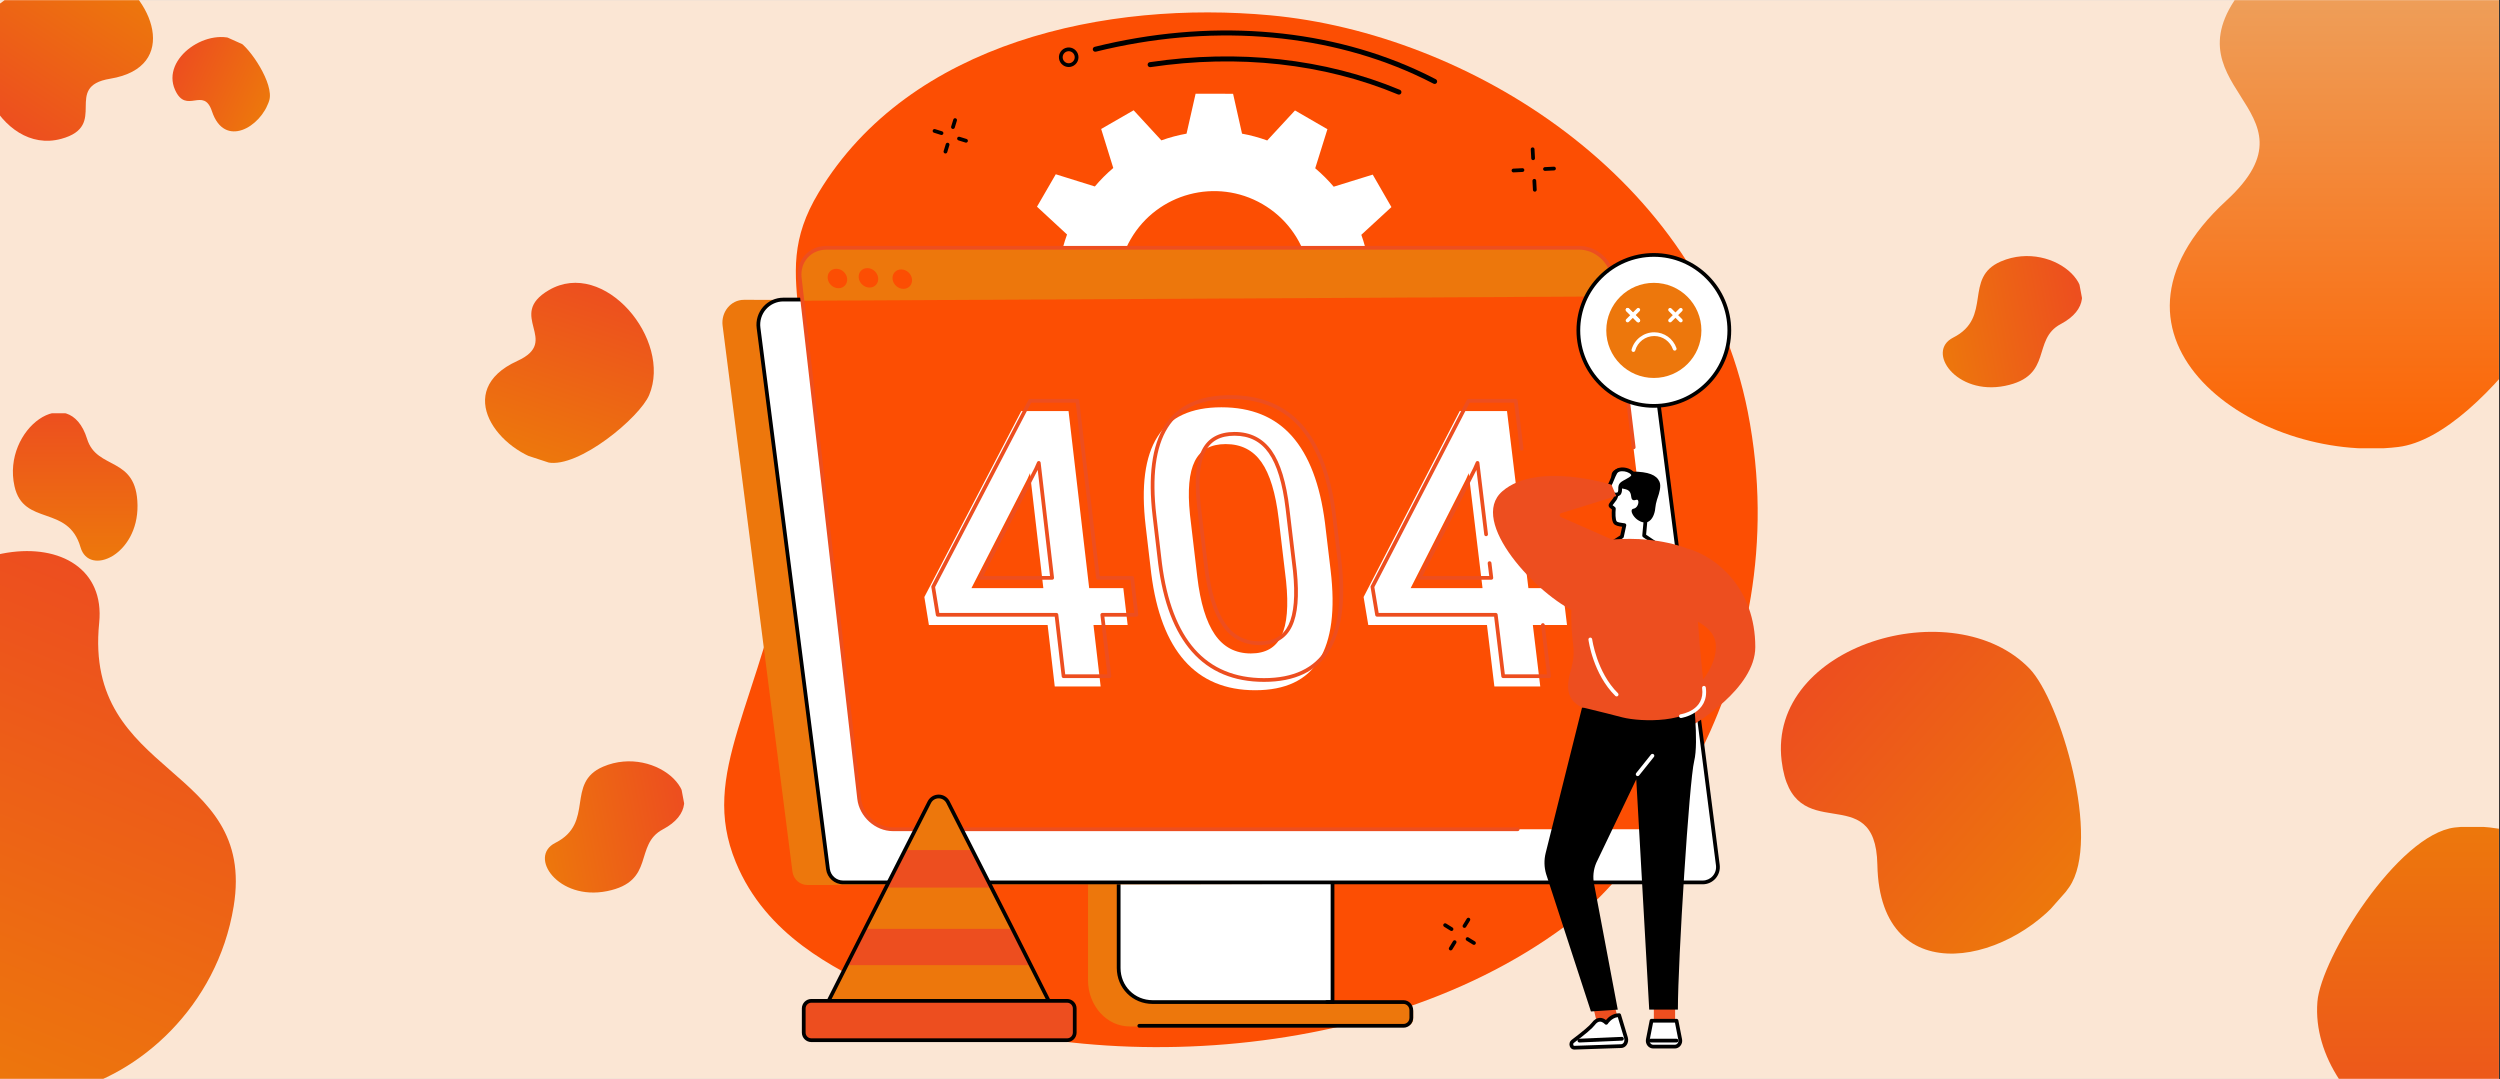 <svg xmlns="http://www.w3.org/2000/svg" xmlns:xlink="http://www.w3.org/1999/xlink" width="797" zoomAndPan="magnify" viewBox="0 0 597.75 258" height="344" preserveAspectRatio="xMidYMid meet" version="1.0"><rect x="0" y="0" width="597.75" height="258" fill="#333333" stroke="none"/><defs><clipPath id="f6f7d2f4b5"><path d="M 0 0.055 L 597.5 0.055 L 597.5 257.945 L 0 257.945 Z M 0 0.055 " clip-rule="nonzero"/></clipPath><clipPath id="0c6ab58baa"><path d="M 0 131 L 57 131 L 57 257.945 L 0 257.945 Z M 0 131 " clip-rule="nonzero"/></clipPath><clipPath id="5d4df7720d"><path d="M -16.539 120.68 L 80.859 159.785 L 34.77 274.578 L -62.629 235.473 Z M -16.539 120.68 " clip-rule="nonzero"/></clipPath><clipPath id="3228ed3346"><path d="M -16.539 120.68 L 80.859 159.785 L 34.77 274.578 L -62.629 235.473 Z M -16.539 120.68 " clip-rule="nonzero"/></clipPath><clipPath id="61858df4e1"><path d="M 23.715 148.918 C 19.941 186.098 61.484 182.633 55.863 216.754 C 47.945 264.871 -19.27 281.91 -15.074 230.723 C -12.812 203.023 -48.473 202.457 -33.496 163.688 C -18.52 124.914 26.305 123.305 23.715 148.918 Z M 23.715 148.918 " clip-rule="nonzero"/></clipPath><linearGradient x1="1441.178" gradientTransform="matrix(-0.313, 0.779, -0.779, -0.313, 288.369, -1089.477)" y1="-262.31" x2="1617.281" gradientUnits="userSpaceOnUse" y2="-262.31" id="3ab25655b6"><stop stop-opacity="1" stop-color="rgb(92.899%, 30.6%, 12.199%)" offset="0"/><stop stop-opacity="1" stop-color="rgb(92.899%, 30.6%, 12.199%)" offset="0.125"/><stop stop-opacity="1" stop-color="rgb(92.899%, 30.67%, 12.166%)" offset="0.188"/><stop stop-opacity="1" stop-color="rgb(92.899%, 30.893%, 12.062%)" offset="0.203"/><stop stop-opacity="1" stop-color="rgb(92.899%, 31.197%, 11.92%)" offset="0.219"/><stop stop-opacity="1" stop-color="rgb(92.899%, 31.499%, 11.78%)" offset="0.234"/><stop stop-opacity="1" stop-color="rgb(92.899%, 31.802%, 11.638%)" offset="0.25"/><stop stop-opacity="1" stop-color="rgb(92.899%, 32.104%, 11.497%)" offset="0.266"/><stop stop-opacity="1" stop-color="rgb(92.899%, 32.408%, 11.356%)" offset="0.281"/><stop stop-opacity="1" stop-color="rgb(92.899%, 32.71%, 11.215%)" offset="0.297"/><stop stop-opacity="1" stop-color="rgb(92.899%, 33.014%, 11.073%)" offset="0.312"/><stop stop-opacity="1" stop-color="rgb(92.899%, 33.318%, 10.933%)" offset="0.328"/><stop stop-opacity="1" stop-color="rgb(92.899%, 33.62%, 10.791%)" offset="0.344"/><stop stop-opacity="1" stop-color="rgb(92.899%, 33.923%, 10.651%)" offset="0.359"/><stop stop-opacity="1" stop-color="rgb(92.899%, 34.225%, 10.509%)" offset="0.375"/><stop stop-opacity="1" stop-color="rgb(92.899%, 34.529%, 10.368%)" offset="0.391"/><stop stop-opacity="1" stop-color="rgb(92.899%, 34.831%, 10.226%)" offset="0.406"/><stop stop-opacity="1" stop-color="rgb(92.899%, 35.135%, 10.086%)" offset="0.422"/><stop stop-opacity="1" stop-color="rgb(92.899%, 35.437%, 9.944%)" offset="0.438"/><stop stop-opacity="1" stop-color="rgb(92.899%, 35.741%, 9.804%)" offset="0.453"/><stop stop-opacity="1" stop-color="rgb(92.899%, 36.044%, 9.662%)" offset="0.469"/><stop stop-opacity="1" stop-color="rgb(92.899%, 36.346%, 9.521%)" offset="0.484"/><stop stop-opacity="1" stop-color="rgb(92.899%, 36.65%, 9.38%)" offset="0.5"/><stop stop-opacity="1" stop-color="rgb(92.899%, 36.952%, 9.239%)" offset="0.516"/><stop stop-opacity="1" stop-color="rgb(92.899%, 37.256%, 9.097%)" offset="0.531"/><stop stop-opacity="1" stop-color="rgb(92.899%, 37.558%, 8.957%)" offset="0.547"/><stop stop-opacity="1" stop-color="rgb(92.899%, 37.862%, 8.815%)" offset="0.562"/><stop stop-opacity="1" stop-color="rgb(92.899%, 38.164%, 8.675%)" offset="0.578"/><stop stop-opacity="1" stop-color="rgb(92.899%, 38.467%, 8.533%)" offset="0.594"/><stop stop-opacity="1" stop-color="rgb(92.899%, 38.771%, 8.392%)" offset="0.609"/><stop stop-opacity="1" stop-color="rgb(92.899%, 39.073%, 8.25%)" offset="0.625"/><stop stop-opacity="1" stop-color="rgb(92.899%, 39.377%, 8.11%)" offset="0.641"/><stop stop-opacity="1" stop-color="rgb(92.899%, 39.679%, 7.968%)" offset="0.656"/><stop stop-opacity="1" stop-color="rgb(92.899%, 39.983%, 7.828%)" offset="0.672"/><stop stop-opacity="1" stop-color="rgb(92.899%, 40.285%, 7.686%)" offset="0.688"/><stop stop-opacity="1" stop-color="rgb(92.899%, 40.588%, 7.545%)" offset="0.703"/><stop stop-opacity="1" stop-color="rgb(92.899%, 40.892%, 7.404%)" offset="0.719"/><stop stop-opacity="1" stop-color="rgb(92.899%, 41.194%, 7.263%)" offset="0.734"/><stop stop-opacity="1" stop-color="rgb(92.899%, 41.498%, 7.121%)" offset="0.75"/><stop stop-opacity="1" stop-color="rgb(92.899%, 41.8%, 6.981%)" offset="0.766"/><stop stop-opacity="1" stop-color="rgb(92.899%, 42.104%, 6.839%)" offset="0.781"/><stop stop-opacity="1" stop-color="rgb(92.899%, 42.406%, 6.699%)" offset="0.797"/><stop stop-opacity="1" stop-color="rgb(92.899%, 42.709%, 6.557%)" offset="0.812"/><stop stop-opacity="1" stop-color="rgb(92.899%, 43.011%, 6.416%)" offset="0.828"/><stop stop-opacity="1" stop-color="rgb(92.899%, 43.315%, 6.274%)" offset="0.844"/><stop stop-opacity="1" stop-color="rgb(92.899%, 43.619%, 6.134%)" offset="0.859"/><stop stop-opacity="1" stop-color="rgb(92.899%, 43.921%, 5.992%)" offset="0.875"/><stop stop-opacity="1" stop-color="rgb(92.899%, 44.225%, 5.852%)" offset="0.891"/><stop stop-opacity="1" stop-color="rgb(92.899%, 44.527%, 5.711%)" offset="0.906"/><stop stop-opacity="1" stop-color="rgb(92.899%, 44.83%, 5.569%)" offset="0.922"/><stop stop-opacity="1" stop-color="rgb(92.899%, 45.132%, 5.429%)" offset="0.938"/><stop stop-opacity="1" stop-color="rgb(92.899%, 45.436%, 5.287%)" offset="0.953"/><stop stop-opacity="1" stop-color="rgb(92.899%, 45.738%, 5.147%)" offset="0.969"/><stop stop-opacity="1" stop-color="rgb(92.899%, 46.042%, 5.005%)" offset="0.984"/><stop stop-opacity="1" stop-color="rgb(92.899%, 46.346%, 4.865%)" offset="1"/></linearGradient><clipPath id="416cf5550a"><path d="M 518.793 0.055 L 597.5 0.055 L 597.5 107.176 L 518.793 107.176 Z M 518.793 0.055 " clip-rule="nonzero"/></clipPath><clipPath id="245493339a"><path d="M 573.41 106.875 C 594.574 104.301 623.199 58.332 624.496 42.027 C 627.723 1.531 566.543 -36.84 537.719 -4.352 C 515.176 21.082 556.668 25.578 532.34 47.945 C 496.5 80.91 539.352 111.023 573.41 106.875 Z M 573.41 106.875 " clip-rule="nonzero"/></clipPath><linearGradient x1="-305.96" gradientTransform="matrix(0, -0.912, -0.912, -0, 179.701, -171.828)" y1="-429.88" x2="-188.49" gradientUnits="userSpaceOnUse" y2="-429.88" id="65a4e14f1f"><stop stop-opacity="1" stop-color="rgb(98.795%, 39.217%, 1.225%)" offset="0"/><stop stop-opacity="1" stop-color="rgb(98.773%, 39.305%, 1.357%)" offset="0.008"/><stop stop-opacity="1" stop-color="rgb(98.73%, 39.484%, 1.619%)" offset="0.016"/><stop stop-opacity="1" stop-color="rgb(98.689%, 39.661%, 1.881%)" offset="0.023"/><stop stop-opacity="1" stop-color="rgb(98.647%, 39.839%, 2.142%)" offset="0.031"/><stop stop-opacity="1" stop-color="rgb(98.604%, 40.016%, 2.405%)" offset="0.039"/><stop stop-opacity="1" stop-color="rgb(98.561%, 40.195%, 2.667%)" offset="0.047"/><stop stop-opacity="1" stop-color="rgb(98.518%, 40.372%, 2.93%)" offset="0.055"/><stop stop-opacity="1" stop-color="rgb(98.476%, 40.55%, 3.192%)" offset="0.062"/><stop stop-opacity="1" stop-color="rgb(98.433%, 40.727%, 3.455%)" offset="0.07"/><stop stop-opacity="1" stop-color="rgb(98.39%, 40.906%, 3.717%)" offset="0.078"/><stop stop-opacity="1" stop-color="rgb(98.347%, 41.083%, 3.979%)" offset="0.086"/><stop stop-opacity="1" stop-color="rgb(98.305%, 41.261%, 4.242%)" offset="0.094"/><stop stop-opacity="1" stop-color="rgb(98.262%, 41.438%, 4.504%)" offset="0.102"/><stop stop-opacity="1" stop-color="rgb(98.219%, 41.617%, 4.767%)" offset="0.109"/><stop stop-opacity="1" stop-color="rgb(98.178%, 41.794%, 5.029%)" offset="0.117"/><stop stop-opacity="1" stop-color="rgb(98.135%, 41.972%, 5.29%)" offset="0.125"/><stop stop-opacity="1" stop-color="rgb(98.093%, 42.151%, 5.553%)" offset="0.133"/><stop stop-opacity="1" stop-color="rgb(98.05%, 42.328%, 5.815%)" offset="0.141"/><stop stop-opacity="1" stop-color="rgb(98.007%, 42.506%, 6.078%)" offset="0.148"/><stop stop-opacity="1" stop-color="rgb(97.964%, 42.683%, 6.34%)" offset="0.156"/><stop stop-opacity="1" stop-color="rgb(97.922%, 42.862%, 6.602%)" offset="0.164"/><stop stop-opacity="1" stop-color="rgb(97.879%, 43.039%, 6.865%)" offset="0.172"/><stop stop-opacity="1" stop-color="rgb(97.836%, 43.217%, 7.127%)" offset="0.18"/><stop stop-opacity="1" stop-color="rgb(97.794%, 43.394%, 7.39%)" offset="0.188"/><stop stop-opacity="1" stop-color="rgb(97.751%, 43.573%, 7.652%)" offset="0.195"/><stop stop-opacity="1" stop-color="rgb(97.708%, 43.75%, 7.915%)" offset="0.203"/><stop stop-opacity="1" stop-color="rgb(97.667%, 43.929%, 8.177%)" offset="0.211"/><stop stop-opacity="1" stop-color="rgb(97.624%, 44.106%, 8.438%)" offset="0.219"/><stop stop-opacity="1" stop-color="rgb(97.581%, 44.284%, 8.701%)" offset="0.227"/><stop stop-opacity="1" stop-color="rgb(97.539%, 44.461%, 8.963%)" offset="0.234"/><stop stop-opacity="1" stop-color="rgb(97.496%, 44.64%, 9.225%)" offset="0.242"/><stop stop-opacity="1" stop-color="rgb(97.453%, 44.818%, 9.488%)" offset="0.25"/><stop stop-opacity="1" stop-color="rgb(97.411%, 44.995%, 9.75%)" offset="0.258"/><stop stop-opacity="1" stop-color="rgb(97.368%, 45.174%, 10.013%)" offset="0.266"/><stop stop-opacity="1" stop-color="rgb(97.325%, 45.351%, 10.275%)" offset="0.273"/><stop stop-opacity="1" stop-color="rgb(97.282%, 45.529%, 10.538%)" offset="0.281"/><stop stop-opacity="1" stop-color="rgb(97.24%, 45.706%, 10.8%)" offset="0.289"/><stop stop-opacity="1" stop-color="rgb(97.197%, 45.885%, 11.063%)" offset="0.297"/><stop stop-opacity="1" stop-color="rgb(97.156%, 46.062%, 11.325%)" offset="0.305"/><stop stop-opacity="1" stop-color="rgb(97.113%, 46.24%, 11.588%)" offset="0.312"/><stop stop-opacity="1" stop-color="rgb(97.07%, 46.417%, 11.848%)" offset="0.32"/><stop stop-opacity="1" stop-color="rgb(97.028%, 46.596%, 12.111%)" offset="0.328"/><stop stop-opacity="1" stop-color="rgb(96.985%, 46.773%, 12.373%)" offset="0.336"/><stop stop-opacity="1" stop-color="rgb(96.942%, 46.951%, 12.636%)" offset="0.344"/><stop stop-opacity="1" stop-color="rgb(96.899%, 47.128%, 12.898%)" offset="0.352"/><stop stop-opacity="1" stop-color="rgb(96.857%, 47.307%, 13.161%)" offset="0.359"/><stop stop-opacity="1" stop-color="rgb(96.814%, 47.485%, 13.423%)" offset="0.367"/><stop stop-opacity="1" stop-color="rgb(96.771%, 47.662%, 13.686%)" offset="0.375"/><stop stop-opacity="1" stop-color="rgb(96.729%, 47.841%, 13.948%)" offset="0.383"/><stop stop-opacity="1" stop-color="rgb(96.687%, 48.018%, 14.211%)" offset="0.391"/><stop stop-opacity="1" stop-color="rgb(96.645%, 48.196%, 14.473%)" offset="0.398"/><stop stop-opacity="1" stop-color="rgb(96.602%, 48.373%, 14.735%)" offset="0.406"/><stop stop-opacity="1" stop-color="rgb(96.559%, 48.552%, 14.996%)" offset="0.414"/><stop stop-opacity="1" stop-color="rgb(96.516%, 48.729%, 15.259%)" offset="0.422"/><stop stop-opacity="1" stop-color="rgb(96.474%, 48.907%, 15.521%)" offset="0.43"/><stop stop-opacity="1" stop-color="rgb(96.431%, 49.084%, 15.784%)" offset="0.438"/><stop stop-opacity="1" stop-color="rgb(96.388%, 49.263%, 16.046%)" offset="0.445"/><stop stop-opacity="1" stop-color="rgb(96.346%, 49.44%, 16.309%)" offset="0.453"/><stop stop-opacity="1" stop-color="rgb(96.303%, 49.619%, 16.571%)" offset="0.461"/><stop stop-opacity="1" stop-color="rgb(96.26%, 49.796%, 16.833%)" offset="0.469"/><stop stop-opacity="1" stop-color="rgb(96.217%, 49.974%, 17.096%)" offset="0.477"/><stop stop-opacity="1" stop-color="rgb(96.176%, 50.151%, 17.358%)" offset="0.484"/><stop stop-opacity="1" stop-color="rgb(96.133%, 50.33%, 17.621%)" offset="0.492"/><stop stop-opacity="1" stop-color="rgb(96.091%, 50.508%, 17.883%)" offset="0.5"/><stop stop-opacity="1" stop-color="rgb(96.048%, 50.685%, 18.144%)" offset="0.508"/><stop stop-opacity="1" stop-color="rgb(96.005%, 50.864%, 18.407%)" offset="0.516"/><stop stop-opacity="1" stop-color="rgb(95.963%, 51.041%, 18.669%)" offset="0.523"/><stop stop-opacity="1" stop-color="rgb(95.92%, 51.219%, 18.932%)" offset="0.531"/><stop stop-opacity="1" stop-color="rgb(95.877%, 51.396%, 19.194%)" offset="0.539"/><stop stop-opacity="1" stop-color="rgb(95.834%, 51.575%, 19.456%)" offset="0.547"/><stop stop-opacity="1" stop-color="rgb(95.792%, 51.752%, 19.719%)" offset="0.555"/><stop stop-opacity="1" stop-color="rgb(95.749%, 51.93%, 19.981%)" offset="0.562"/><stop stop-opacity="1" stop-color="rgb(95.706%, 52.107%, 20.244%)" offset="0.57"/><stop stop-opacity="1" stop-color="rgb(95.665%, 52.286%, 20.506%)" offset="0.578"/><stop stop-opacity="1" stop-color="rgb(95.622%, 52.463%, 20.769%)" offset="0.586"/><stop stop-opacity="1" stop-color="rgb(95.58%, 52.641%, 21.031%)" offset="0.594"/><stop stop-opacity="1" stop-color="rgb(95.537%, 52.818%, 21.292%)" offset="0.602"/><stop stop-opacity="1" stop-color="rgb(95.494%, 52.997%, 21.555%)" offset="0.609"/><stop stop-opacity="1" stop-color="rgb(95.451%, 53.175%, 21.817%)" offset="0.617"/><stop stop-opacity="1" stop-color="rgb(95.409%, 53.352%, 22.079%)" offset="0.625"/><stop stop-opacity="1" stop-color="rgb(95.366%, 53.531%, 22.342%)" offset="0.633"/><stop stop-opacity="1" stop-color="rgb(95.323%, 53.708%, 22.604%)" offset="0.641"/><stop stop-opacity="1" stop-color="rgb(95.28%, 53.886%, 22.867%)" offset="0.648"/><stop stop-opacity="1" stop-color="rgb(95.238%, 54.063%, 23.129%)" offset="0.656"/><stop stop-opacity="1" stop-color="rgb(95.197%, 54.242%, 23.392%)" offset="0.664"/><stop stop-opacity="1" stop-color="rgb(95.154%, 54.419%, 23.654%)" offset="0.672"/><stop stop-opacity="1" stop-color="rgb(95.111%, 54.597%, 23.917%)" offset="0.68"/><stop stop-opacity="1" stop-color="rgb(95.068%, 54.774%, 24.179%)" offset="0.688"/><stop stop-opacity="1" stop-color="rgb(95.026%, 54.953%, 24.44%)" offset="0.695"/><stop stop-opacity="1" stop-color="rgb(94.983%, 55.13%, 24.702%)" offset="0.703"/><stop stop-opacity="1" stop-color="rgb(94.94%, 55.309%, 24.965%)" offset="0.711"/><stop stop-opacity="1" stop-color="rgb(94.897%, 55.486%, 25.227%)" offset="0.719"/><stop stop-opacity="1" stop-color="rgb(94.855%, 55.664%, 25.49%)" offset="0.727"/><stop stop-opacity="1" stop-color="rgb(94.812%, 55.843%, 25.752%)" offset="0.734"/><stop stop-opacity="1" stop-color="rgb(94.769%, 56.02%, 26.015%)" offset="0.742"/><stop stop-opacity="1" stop-color="rgb(94.727%, 56.198%, 26.277%)" offset="0.75"/><stop stop-opacity="1" stop-color="rgb(94.685%, 56.375%, 26.54%)" offset="0.758"/><stop stop-opacity="1" stop-color="rgb(94.643%, 56.554%, 26.802%)" offset="0.766"/><stop stop-opacity="1" stop-color="rgb(94.6%, 56.731%, 27.065%)" offset="0.773"/><stop stop-opacity="1" stop-color="rgb(94.557%, 56.909%, 27.327%)" offset="0.781"/><stop stop-opacity="1" stop-color="rgb(94.514%, 57.086%, 27.589%)" offset="0.789"/><stop stop-opacity="1" stop-color="rgb(94.472%, 57.265%, 27.85%)" offset="0.797"/><stop stop-opacity="1" stop-color="rgb(94.429%, 57.442%, 28.113%)" offset="0.805"/><stop stop-opacity="1" stop-color="rgb(94.386%, 57.62%, 28.375%)" offset="0.812"/><stop stop-opacity="1" stop-color="rgb(94.344%, 57.797%, 28.638%)" offset="0.82"/><stop stop-opacity="1" stop-color="rgb(94.301%, 57.976%, 28.9%)" offset="0.828"/><stop stop-opacity="1" stop-color="rgb(94.258%, 58.153%, 29.163%)" offset="0.836"/><stop stop-opacity="1" stop-color="rgb(94.215%, 58.331%, 29.425%)" offset="0.844"/><stop stop-opacity="1" stop-color="rgb(94.174%, 58.51%, 29.688%)" offset="0.852"/><stop stop-opacity="1" stop-color="rgb(94.131%, 58.687%, 29.95%)" offset="0.859"/><stop stop-opacity="1" stop-color="rgb(94.089%, 58.865%, 30.212%)" offset="0.867"/><stop stop-opacity="1" stop-color="rgb(94.046%, 59.042%, 30.475%)" offset="0.875"/><stop stop-opacity="1" stop-color="rgb(94.003%, 59.221%, 30.737%)" offset="0.883"/><stop stop-opacity="1" stop-color="rgb(93.961%, 59.398%, 30.998%)" offset="0.891"/><stop stop-opacity="1" stop-color="rgb(93.918%, 59.576%, 31.261%)" offset="0.898"/><stop stop-opacity="1" stop-color="rgb(93.875%, 59.753%, 31.523%)" offset="0.906"/><stop stop-opacity="1" stop-color="rgb(93.832%, 59.932%, 31.786%)" offset="0.914"/><stop stop-opacity="1" stop-color="rgb(93.79%, 60.109%, 32.048%)" offset="0.922"/><stop stop-opacity="1" stop-color="rgb(93.747%, 60.287%, 32.31%)" offset="0.93"/><stop stop-opacity="1" stop-color="rgb(93.706%, 60.464%, 32.573%)" offset="0.938"/><stop stop-opacity="1" stop-color="rgb(93.663%, 60.643%, 32.835%)" offset="0.945"/><stop stop-opacity="1" stop-color="rgb(93.62%, 60.82%, 33.098%)" offset="0.953"/><stop stop-opacity="1" stop-color="rgb(93.578%, 60.999%, 33.36%)" offset="0.961"/><stop stop-opacity="1" stop-color="rgb(93.535%, 61.176%, 33.623%)" offset="0.969"/><stop stop-opacity="1" stop-color="rgb(93.492%, 61.354%, 33.885%)" offset="0.977"/><stop stop-opacity="1" stop-color="rgb(93.449%, 61.533%, 34.146%)" offset="0.984"/><stop stop-opacity="1" stop-color="rgb(93.407%, 61.71%, 34.409%)" offset="0.992"/><stop stop-opacity="1" stop-color="rgb(93.364%, 61.888%, 34.671%)" offset="1"/></linearGradient><clipPath id="3150e05314"><path d="M 3 98.816 L 32.965 98.816 L 32.965 134.055 L 3 134.055 Z M 3 98.816 " clip-rule="nonzero"/></clipPath><clipPath id="e5e75e81bb"><path d="M 19.25 130.844 C 16.285 120.555 5.609 125.91 3.461 116.242 C 0.43 102.605 16.48 90.902 20.828 104.957 C 23.184 112.562 32.723 108.906 32.879 120.812 C 33.035 132.715 21.293 137.926 19.25 130.844 Z M 19.25 130.844 " clip-rule="nonzero"/></clipPath><linearGradient x1="1472.9" gradientTransform="matrix(-0, -0.241, 0.241, -0, 81.069, 488.295)" y1="-262.31" x2="1619.405" gradientUnits="userSpaceOnUse" y2="-262.31" id="f8a2dab568"><stop stop-opacity="1" stop-color="rgb(92.899%, 46.7%, 4.7%)" offset="0"/><stop stop-opacity="1" stop-color="rgb(92.899%, 46.573%, 4.758%)" offset="0.016"/><stop stop-opacity="1" stop-color="rgb(92.899%, 46.321%, 4.875%)" offset="0.031"/><stop stop-opacity="1" stop-color="rgb(92.899%, 46.068%, 4.993%)" offset="0.047"/><stop stop-opacity="1" stop-color="rgb(92.899%, 45.816%, 5.11%)" offset="0.062"/><stop stop-opacity="1" stop-color="rgb(92.899%, 45.564%, 5.226%)" offset="0.078"/><stop stop-opacity="1" stop-color="rgb(92.899%, 45.312%, 5.344%)" offset="0.094"/><stop stop-opacity="1" stop-color="rgb(92.899%, 45.061%, 5.461%)" offset="0.109"/><stop stop-opacity="1" stop-color="rgb(92.899%, 44.809%, 5.579%)" offset="0.125"/><stop stop-opacity="1" stop-color="rgb(92.899%, 44.556%, 5.696%)" offset="0.141"/><stop stop-opacity="1" stop-color="rgb(92.899%, 44.304%, 5.814%)" offset="0.156"/><stop stop-opacity="1" stop-color="rgb(92.899%, 44.052%, 5.931%)" offset="0.172"/><stop stop-opacity="1" stop-color="rgb(92.899%, 43.8%, 6.049%)" offset="0.188"/><stop stop-opacity="1" stop-color="rgb(92.899%, 43.549%, 6.166%)" offset="0.203"/><stop stop-opacity="1" stop-color="rgb(92.899%, 43.295%, 6.284%)" offset="0.219"/><stop stop-opacity="1" stop-color="rgb(92.899%, 43.044%, 6.401%)" offset="0.234"/><stop stop-opacity="1" stop-color="rgb(92.899%, 42.792%, 6.519%)" offset="0.25"/><stop stop-opacity="1" stop-color="rgb(92.899%, 42.54%, 6.636%)" offset="0.266"/><stop stop-opacity="1" stop-color="rgb(92.899%, 42.288%, 6.754%)" offset="0.281"/><stop stop-opacity="1" stop-color="rgb(92.899%, 42.035%, 6.871%)" offset="0.297"/><stop stop-opacity="1" stop-color="rgb(92.899%, 41.783%, 6.989%)" offset="0.312"/><stop stop-opacity="1" stop-color="rgb(92.899%, 41.531%, 7.106%)" offset="0.328"/><stop stop-opacity="1" stop-color="rgb(92.899%, 41.28%, 7.224%)" offset="0.344"/><stop stop-opacity="1" stop-color="rgb(92.899%, 41.028%, 7.341%)" offset="0.359"/><stop stop-opacity="1" stop-color="rgb(92.899%, 40.776%, 7.458%)" offset="0.375"/><stop stop-opacity="1" stop-color="rgb(92.899%, 40.523%, 7.574%)" offset="0.391"/><stop stop-opacity="1" stop-color="rgb(92.899%, 40.271%, 7.692%)" offset="0.406"/><stop stop-opacity="1" stop-color="rgb(92.899%, 40.019%, 7.809%)" offset="0.422"/><stop stop-opacity="1" stop-color="rgb(92.899%, 39.767%, 7.927%)" offset="0.438"/><stop stop-opacity="1" stop-color="rgb(92.899%, 39.516%, 8.044%)" offset="0.453"/><stop stop-opacity="1" stop-color="rgb(92.899%, 39.262%, 8.162%)" offset="0.469"/><stop stop-opacity="1" stop-color="rgb(92.899%, 39.011%, 8.279%)" offset="0.484"/><stop stop-opacity="1" stop-color="rgb(92.899%, 38.759%, 8.397%)" offset="0.5"/><stop stop-opacity="1" stop-color="rgb(92.899%, 38.507%, 8.514%)" offset="0.516"/><stop stop-opacity="1" stop-color="rgb(92.899%, 38.255%, 8.632%)" offset="0.531"/><stop stop-opacity="1" stop-color="rgb(92.899%, 38.004%, 8.749%)" offset="0.547"/><stop stop-opacity="1" stop-color="rgb(92.899%, 37.75%, 8.867%)" offset="0.562"/><stop stop-opacity="1" stop-color="rgb(92.899%, 37.498%, 8.984%)" offset="0.578"/><stop stop-opacity="1" stop-color="rgb(92.899%, 37.247%, 9.102%)" offset="0.594"/><stop stop-opacity="1" stop-color="rgb(92.899%, 36.995%, 9.219%)" offset="0.609"/><stop stop-opacity="1" stop-color="rgb(92.899%, 36.743%, 9.337%)" offset="0.625"/><stop stop-opacity="1" stop-color="rgb(92.899%, 36.49%, 9.454%)" offset="0.641"/><stop stop-opacity="1" stop-color="rgb(92.899%, 36.238%, 9.572%)" offset="0.656"/><stop stop-opacity="1" stop-color="rgb(92.899%, 35.986%, 9.689%)" offset="0.672"/><stop stop-opacity="1" stop-color="rgb(92.899%, 35.735%, 9.807%)" offset="0.688"/><stop stop-opacity="1" stop-color="rgb(92.899%, 35.483%, 9.923%)" offset="0.703"/><stop stop-opacity="1" stop-color="rgb(92.899%, 35.231%, 10.04%)" offset="0.719"/><stop stop-opacity="1" stop-color="rgb(92.899%, 34.978%, 10.158%)" offset="0.734"/><stop stop-opacity="1" stop-color="rgb(92.899%, 34.726%, 10.275%)" offset="0.75"/><stop stop-opacity="1" stop-color="rgb(92.899%, 34.474%, 10.393%)" offset="0.766"/><stop stop-opacity="1" stop-color="rgb(92.899%, 34.222%, 10.51%)" offset="0.781"/><stop stop-opacity="1" stop-color="rgb(92.899%, 33.971%, 10.628%)" offset="0.797"/><stop stop-opacity="1" stop-color="rgb(92.899%, 33.717%, 10.745%)" offset="0.812"/><stop stop-opacity="1" stop-color="rgb(92.899%, 33.466%, 10.863%)" offset="0.828"/><stop stop-opacity="1" stop-color="rgb(92.899%, 33.214%, 10.98%)" offset="0.844"/><stop stop-opacity="1" stop-color="rgb(92.899%, 32.962%, 11.098%)" offset="0.859"/><stop stop-opacity="1" stop-color="rgb(92.899%, 32.71%, 11.215%)" offset="0.875"/><stop stop-opacity="1" stop-color="rgb(92.899%, 32.458%, 11.333%)" offset="0.891"/><stop stop-opacity="1" stop-color="rgb(92.899%, 32.205%, 11.45%)" offset="0.906"/><stop stop-opacity="1" stop-color="rgb(92.899%, 31.953%, 11.568%)" offset="0.922"/><stop stop-opacity="1" stop-color="rgb(92.899%, 31.702%, 11.685%)" offset="0.938"/><stop stop-opacity="1" stop-color="rgb(92.899%, 31.45%, 11.803%)" offset="0.953"/><stop stop-opacity="1" stop-color="rgb(92.899%, 31.198%, 11.92%)" offset="0.969"/><stop stop-opacity="1" stop-color="rgb(92.899%, 30.945%, 12.038%)" offset="0.984"/><stop stop-opacity="1" stop-color="rgb(92.899%, 30.71%, 12.148%)" offset="1"/></linearGradient><clipPath id="6afff6b84b"><path d="M 554 197.719 L 597.5 197.719 L 597.5 257.945 L 554 257.945 Z M 554 197.719 " clip-rule="nonzero"/></clipPath><clipPath id="24c6529cc7"><path d="M 586.934 197.852 C 573.324 199.504 554.922 229.059 554.09 239.539 C 552.016 265.574 591.348 290.242 609.879 269.355 C 624.371 253.004 597.695 250.113 613.336 235.734 C 636.375 214.543 608.828 195.184 586.934 197.852 Z M 586.934 197.852 " clip-rule="nonzero"/></clipPath><linearGradient x1="-305.856" gradientTransform="matrix(-0, 0.586, 0.586, 0, 840.045, 377.026)" y1="-429.88" x2="-203.122" gradientUnits="userSpaceOnUse" y2="-429.88" id="ee834dcfc5"><stop stop-opacity="1" stop-color="rgb(92.899%, 46.677%, 4.71%)" offset="0"/><stop stop-opacity="1" stop-color="rgb(92.899%, 46.486%, 4.799%)" offset="0.031"/><stop stop-opacity="1" stop-color="rgb(92.899%, 46.104%, 4.976%)" offset="0.062"/><stop stop-opacity="1" stop-color="rgb(92.899%, 45.724%, 5.153%)" offset="0.094"/><stop stop-opacity="1" stop-color="rgb(92.899%, 45.343%, 5.33%)" offset="0.125"/><stop stop-opacity="1" stop-color="rgb(92.899%, 44.963%, 5.508%)" offset="0.156"/><stop stop-opacity="1" stop-color="rgb(92.899%, 44.582%, 5.685%)" offset="0.188"/><stop stop-opacity="1" stop-color="rgb(92.899%, 44.2%, 5.862%)" offset="0.219"/><stop stop-opacity="1" stop-color="rgb(92.899%, 43.82%, 6.039%)" offset="0.25"/><stop stop-opacity="1" stop-color="rgb(92.899%, 43.439%, 6.218%)" offset="0.281"/><stop stop-opacity="1" stop-color="rgb(92.899%, 43.059%, 6.395%)" offset="0.312"/><stop stop-opacity="1" stop-color="rgb(92.899%, 42.677%, 6.572%)" offset="0.344"/><stop stop-opacity="1" stop-color="rgb(92.899%, 42.297%, 6.749%)" offset="0.375"/><stop stop-opacity="1" stop-color="rgb(92.899%, 41.916%, 6.927%)" offset="0.406"/><stop stop-opacity="1" stop-color="rgb(92.899%, 41.536%, 7.104%)" offset="0.438"/><stop stop-opacity="1" stop-color="rgb(92.899%, 41.154%, 7.281%)" offset="0.469"/><stop stop-opacity="1" stop-color="rgb(92.899%, 40.773%, 7.458%)" offset="0.5"/><stop stop-opacity="1" stop-color="rgb(92.899%, 40.393%, 7.637%)" offset="0.531"/><stop stop-opacity="1" stop-color="rgb(92.899%, 40.012%, 7.814%)" offset="0.562"/><stop stop-opacity="1" stop-color="rgb(92.899%, 39.632%, 7.991%)" offset="0.594"/><stop stop-opacity="1" stop-color="rgb(92.899%, 39.25%, 8.168%)" offset="0.625"/><stop stop-opacity="1" stop-color="rgb(92.899%, 38.87%, 8.347%)" offset="0.656"/><stop stop-opacity="1" stop-color="rgb(92.899%, 38.489%, 8.524%)" offset="0.688"/><stop stop-opacity="1" stop-color="rgb(92.899%, 38.109%, 8.701%)" offset="0.719"/><stop stop-opacity="1" stop-color="rgb(92.899%, 37.727%, 8.879%)" offset="0.75"/><stop stop-opacity="1" stop-color="rgb(92.899%, 37.346%, 9.056%)" offset="0.781"/><stop stop-opacity="1" stop-color="rgb(92.899%, 36.966%, 9.233%)" offset="0.812"/><stop stop-opacity="1" stop-color="rgb(92.899%, 36.584%, 9.41%)" offset="0.844"/><stop stop-opacity="1" stop-color="rgb(92.899%, 36.205%, 9.589%)" offset="0.875"/><stop stop-opacity="1" stop-color="rgb(92.899%, 35.823%, 9.766%)" offset="0.906"/><stop stop-opacity="1" stop-color="rgb(92.899%, 35.443%, 9.943%)" offset="0.938"/><stop stop-opacity="1" stop-color="rgb(92.899%, 35.062%, 10.12%)" offset="0.969"/><stop stop-opacity="1" stop-color="rgb(92.899%, 34.682%, 10.298%)" offset="1"/></linearGradient><clipPath id="2fd8fccfbb"><path d="M 0 0.055 L 37 0.055 L 37 34 L 0 34 Z M 0 0.055 " clip-rule="nonzero"/></clipPath><clipPath id="c2139a6eb2"><path d="M 17.848 40.453 L -13.492 19.887 L 10.367 -16.465 L 41.707 4.105 Z M 17.848 40.453 " clip-rule="nonzero"/></clipPath><clipPath id="87cd2eb777"><path d="M 17.848 40.453 L -13.492 19.887 L 10.367 -16.465 L 41.707 4.105 Z M 17.848 40.453 " clip-rule="nonzero"/></clipPath><clipPath id="d054170f33"><path d="M 25.625 -6.496 C 18.887 -9.832 1.551 -1.82 -1.984 2.734 C -10.773 14.051 -0.16 37.203 14.625 33.203 C 26.191 30.066 14.828 20.711 26.332 18.824 C 43.277 16.039 36.469 -1.129 25.625 -6.496 Z M 25.625 -6.496 " clip-rule="nonzero"/></clipPath><linearGradient x1="-316.039" gradientTransform="matrix(-0.176, 0.269, 0.269, 0.176, 87.77, 151.859)" y1="-429.88" x2="-148.304" gradientUnits="userSpaceOnUse" y2="-429.88" id="354d4e9e64"><stop stop-opacity="1" stop-color="rgb(92.899%, 46.7%, 4.7%)" offset="0"/><stop stop-opacity="1" stop-color="rgb(92.899%, 46.669%, 4.713%)" offset="0.062"/><stop stop-opacity="1" stop-color="rgb(92.899%, 46.484%, 4.799%)" offset="0.078"/><stop stop-opacity="1" stop-color="rgb(92.899%, 46.175%, 4.942%)" offset="0.094"/><stop stop-opacity="1" stop-color="rgb(92.899%, 45.863%, 5.087%)" offset="0.109"/><stop stop-opacity="1" stop-color="rgb(92.899%, 45.552%, 5.232%)" offset="0.125"/><stop stop-opacity="1" stop-color="rgb(92.899%, 45.242%, 5.377%)" offset="0.141"/><stop stop-opacity="1" stop-color="rgb(92.899%, 44.931%, 5.522%)" offset="0.156"/><stop stop-opacity="1" stop-color="rgb(92.899%, 44.62%, 5.667%)" offset="0.172"/><stop stop-opacity="1" stop-color="rgb(92.899%, 44.308%, 5.812%)" offset="0.188"/><stop stop-opacity="1" stop-color="rgb(92.899%, 43.999%, 5.957%)" offset="0.203"/><stop stop-opacity="1" stop-color="rgb(92.899%, 43.687%, 6.102%)" offset="0.219"/><stop stop-opacity="1" stop-color="rgb(92.899%, 43.376%, 6.247%)" offset="0.234"/><stop stop-opacity="1" stop-color="rgb(92.899%, 43.065%, 6.392%)" offset="0.25"/><stop stop-opacity="1" stop-color="rgb(92.899%, 42.755%, 6.535%)" offset="0.266"/><stop stop-opacity="1" stop-color="rgb(92.899%, 42.444%, 6.68%)" offset="0.281"/><stop stop-opacity="1" stop-color="rgb(92.899%, 42.133%, 6.825%)" offset="0.297"/><stop stop-opacity="1" stop-color="rgb(92.899%, 41.823%, 6.97%)" offset="0.312"/><stop stop-opacity="1" stop-color="rgb(92.899%, 41.512%, 7.115%)" offset="0.328"/><stop stop-opacity="1" stop-color="rgb(92.899%, 41.2%, 7.26%)" offset="0.344"/><stop stop-opacity="1" stop-color="rgb(92.899%, 40.889%, 7.405%)" offset="0.359"/><stop stop-opacity="1" stop-color="rgb(92.899%, 40.579%, 7.55%)" offset="0.375"/><stop stop-opacity="1" stop-color="rgb(92.899%, 40.268%, 7.695%)" offset="0.391"/><stop stop-opacity="1" stop-color="rgb(92.899%, 39.957%, 7.84%)" offset="0.406"/><stop stop-opacity="1" stop-color="rgb(92.899%, 39.645%, 7.983%)" offset="0.422"/><stop stop-opacity="1" stop-color="rgb(92.899%, 39.336%, 8.128%)" offset="0.438"/><stop stop-opacity="1" stop-color="rgb(92.899%, 39.024%, 8.273%)" offset="0.453"/><stop stop-opacity="1" stop-color="rgb(92.899%, 38.713%, 8.418%)" offset="0.469"/><stop stop-opacity="1" stop-color="rgb(92.899%, 38.403%, 8.563%)" offset="0.484"/><stop stop-opacity="1" stop-color="rgb(92.899%, 38.092%, 8.708%)" offset="0.5"/><stop stop-opacity="1" stop-color="rgb(92.899%, 37.781%, 8.853%)" offset="0.516"/><stop stop-opacity="1" stop-color="rgb(92.899%, 37.469%, 8.998%)" offset="0.531"/><stop stop-opacity="1" stop-color="rgb(92.899%, 37.16%, 9.143%)" offset="0.547"/><stop stop-opacity="1" stop-color="rgb(92.899%, 36.848%, 9.288%)" offset="0.562"/><stop stop-opacity="1" stop-color="rgb(92.899%, 36.537%, 9.431%)" offset="0.578"/><stop stop-opacity="1" stop-color="rgb(92.899%, 36.227%, 9.576%)" offset="0.594"/><stop stop-opacity="1" stop-color="rgb(92.899%, 35.916%, 9.721%)" offset="0.609"/><stop stop-opacity="1" stop-color="rgb(92.899%, 35.605%, 9.866%)" offset="0.625"/><stop stop-opacity="1" stop-color="rgb(92.899%, 35.294%, 10.011%)" offset="0.641"/><stop stop-opacity="1" stop-color="rgb(92.899%, 34.984%, 10.156%)" offset="0.656"/><stop stop-opacity="1" stop-color="rgb(92.899%, 34.673%, 10.301%)" offset="0.672"/><stop stop-opacity="1" stop-color="rgb(92.899%, 34.361%, 10.446%)" offset="0.688"/><stop stop-opacity="1" stop-color="rgb(92.899%, 34.05%, 10.591%)" offset="0.703"/><stop stop-opacity="1" stop-color="rgb(92.899%, 33.74%, 10.736%)" offset="0.719"/><stop stop-opacity="1" stop-color="rgb(92.899%, 33.429%, 10.88%)" offset="0.734"/><stop stop-opacity="1" stop-color="rgb(92.899%, 33.118%, 11.024%)" offset="0.75"/><stop stop-opacity="1" stop-color="rgb(92.899%, 32.808%, 11.169%)" offset="0.766"/><stop stop-opacity="1" stop-color="rgb(92.899%, 32.497%, 11.314%)" offset="0.781"/><stop stop-opacity="1" stop-color="rgb(92.899%, 32.185%, 11.459%)" offset="0.797"/><stop stop-opacity="1" stop-color="rgb(92.899%, 31.874%, 11.604%)" offset="0.812"/><stop stop-opacity="1" stop-color="rgb(92.899%, 31.564%, 11.749%)" offset="0.828"/><stop stop-opacity="1" stop-color="rgb(92.899%, 31.253%, 11.894%)" offset="0.844"/><stop stop-opacity="1" stop-color="rgb(92.899%, 30.942%, 12.039%)" offset="0.859"/><stop stop-opacity="1" stop-color="rgb(92.899%, 30.693%, 12.155%)" offset="0.875"/><stop stop-opacity="1" stop-color="rgb(92.899%, 30.6%, 12.199%)" offset="1"/></linearGradient><clipPath id="dcfb97320b"><path d="M 41 8 L 65 8 L 65 32 L 41 32 Z M 41 8 " clip-rule="nonzero"/></clipPath><clipPath id="e185c5cf62"><path d="M 38.199 23.879 L 46.504 5.418 L 68.383 15.266 L 60.074 33.723 Z M 38.199 23.879 " clip-rule="nonzero"/></clipPath><clipPath id="19aaf90429"><path d="M 38.199 23.879 L 46.504 5.418 L 68.383 15.266 L 60.074 33.723 Z M 38.199 23.879 " clip-rule="nonzero"/></clipPath><clipPath id="28f434c729"><path d="M 64.371 24.043 C 65.602 20.094 59.75 11.375 56.969 9.848 C 50.062 6.051 38.41 13.816 41.859 21.5 C 44.566 27.512 48.66 20.531 50.68 26.613 C 53.66 35.578 62.395 30.395 64.371 24.043 Z M 64.371 24.043 " clip-rule="nonzero"/></clipPath><linearGradient x1="-334.436" gradientTransform="matrix(-0.161, -0.073, -0.073, 0.161, -16.25, 71.487)" y1="-429.88" x2="-130.01" gradientUnits="userSpaceOnUse" y2="-429.88" id="e8101d84a6"><stop stop-opacity="1" stop-color="rgb(92.899%, 46.7%, 4.7%)" offset="0"/><stop stop-opacity="1" stop-color="rgb(92.899%, 46.7%, 4.7%)" offset="0.125"/><stop stop-opacity="1" stop-color="rgb(92.899%, 46.678%, 4.709%)" offset="0.141"/><stop stop-opacity="1" stop-color="rgb(92.899%, 46.466%, 4.807%)" offset="0.156"/><stop stop-opacity="1" stop-color="rgb(92.899%, 46.088%, 4.984%)" offset="0.172"/><stop stop-opacity="1" stop-color="rgb(92.899%, 45.709%, 5.161%)" offset="0.188"/><stop stop-opacity="1" stop-color="rgb(92.899%, 45.331%, 5.336%)" offset="0.203"/><stop stop-opacity="1" stop-color="rgb(92.899%, 44.951%, 5.513%)" offset="0.219"/><stop stop-opacity="1" stop-color="rgb(92.899%, 44.572%, 5.69%)" offset="0.234"/><stop stop-opacity="1" stop-color="rgb(92.899%, 44.194%, 5.865%)" offset="0.25"/><stop stop-opacity="1" stop-color="rgb(92.899%, 43.814%, 6.042%)" offset="0.266"/><stop stop-opacity="1" stop-color="rgb(92.899%, 43.436%, 6.219%)" offset="0.281"/><stop stop-opacity="1" stop-color="rgb(92.899%, 43.057%, 6.395%)" offset="0.297"/><stop stop-opacity="1" stop-color="rgb(92.899%, 42.679%, 6.572%)" offset="0.312"/><stop stop-opacity="1" stop-color="rgb(92.899%, 42.299%, 6.749%)" offset="0.328"/><stop stop-opacity="1" stop-color="rgb(92.899%, 41.92%, 6.924%)" offset="0.344"/><stop stop-opacity="1" stop-color="rgb(92.899%, 41.542%, 7.101%)" offset="0.359"/><stop stop-opacity="1" stop-color="rgb(92.899%, 41.162%, 7.278%)" offset="0.375"/><stop stop-opacity="1" stop-color="rgb(92.899%, 40.784%, 7.454%)" offset="0.391"/><stop stop-opacity="1" stop-color="rgb(92.899%, 40.405%, 7.631%)" offset="0.406"/><stop stop-opacity="1" stop-color="rgb(92.899%, 40.027%, 7.808%)" offset="0.422"/><stop stop-opacity="1" stop-color="rgb(92.899%, 39.647%, 7.983%)" offset="0.438"/><stop stop-opacity="1" stop-color="rgb(92.899%, 39.268%, 8.16%)" offset="0.453"/><stop stop-opacity="1" stop-color="rgb(92.899%, 38.89%, 8.337%)" offset="0.469"/><stop stop-opacity="1" stop-color="rgb(92.899%, 38.51%, 8.513%)" offset="0.484"/><stop stop-opacity="1" stop-color="rgb(92.899%, 38.132%, 8.69%)" offset="0.5"/><stop stop-opacity="1" stop-color="rgb(92.899%, 37.753%, 8.867%)" offset="0.516"/><stop stop-opacity="1" stop-color="rgb(92.899%, 37.375%, 9.042%)" offset="0.531"/><stop stop-opacity="1" stop-color="rgb(92.899%, 36.995%, 9.219%)" offset="0.547"/><stop stop-opacity="1" stop-color="rgb(92.899%, 36.617%, 9.396%)" offset="0.562"/><stop stop-opacity="1" stop-color="rgb(92.899%, 36.238%, 9.572%)" offset="0.578"/><stop stop-opacity="1" stop-color="rgb(92.899%, 35.858%, 9.749%)" offset="0.594"/><stop stop-opacity="1" stop-color="rgb(92.899%, 35.48%, 9.926%)" offset="0.609"/><stop stop-opacity="1" stop-color="rgb(92.899%, 35.101%, 10.101%)" offset="0.625"/><stop stop-opacity="1" stop-color="rgb(92.899%, 34.723%, 10.278%)" offset="0.641"/><stop stop-opacity="1" stop-color="rgb(92.899%, 34.343%, 10.455%)" offset="0.656"/><stop stop-opacity="1" stop-color="rgb(92.899%, 33.965%, 10.631%)" offset="0.672"/><stop stop-opacity="1" stop-color="rgb(92.899%, 33.586%, 10.808%)" offset="0.688"/><stop stop-opacity="1" stop-color="rgb(92.899%, 33.206%, 10.985%)" offset="0.703"/><stop stop-opacity="1" stop-color="rgb(92.899%, 32.828%, 11.16%)" offset="0.719"/><stop stop-opacity="1" stop-color="rgb(92.899%, 32.449%, 11.337%)" offset="0.734"/><stop stop-opacity="1" stop-color="rgb(92.899%, 32.071%, 11.514%)" offset="0.75"/><stop stop-opacity="1" stop-color="rgb(92.899%, 31.691%, 11.69%)" offset="0.766"/><stop stop-opacity="1" stop-color="rgb(92.899%, 31.313%, 11.867%)" offset="0.781"/><stop stop-opacity="1" stop-color="rgb(92.899%, 30.934%, 12.044%)" offset="0.797"/><stop stop-opacity="1" stop-color="rgb(92.899%, 30.672%, 12.166%)" offset="0.812"/><stop stop-opacity="1" stop-color="rgb(92.899%, 30.6%, 12.199%)" offset="0.875"/><stop stop-opacity="1" stop-color="rgb(92.899%, 30.6%, 12.199%)" offset="1"/></linearGradient><clipPath id="763d1391cf"><path d="M 130 182 L 164 182 L 164 214 L 130 214 Z M 130 182 " clip-rule="nonzero"/></clipPath><clipPath id="c2e4d85c53"><path d="M 132.156 215.605 L 126.605 186.133 L 161.23 179.613 L 166.781 209.082 Z M 132.156 215.605 " clip-rule="nonzero"/></clipPath><clipPath id="74147dfbc6"><path d="M 132.156 215.605 L 126.605 186.133 L 161.23 179.613 L 166.781 209.082 Z M 132.156 215.605 " clip-rule="nonzero"/></clipPath><clipPath id="7d58049a79"><path d="M 132.773 201.531 C 142.332 196.711 135.094 187.215 144.199 183.312 C 157.039 177.812 171.512 191.418 158.504 198.293 C 151.465 202.012 156.824 210.715 145.152 213.07 C 133.484 215.426 126.188 204.852 132.773 201.531 Z M 132.773 201.531 " clip-rule="nonzero"/></clipPath><linearGradient x1="1450.354" gradientTransform="matrix(0.236, -0.045, 0.045, 0.236, -207.059, 328.449)" y1="-262.31" x2="1642.086" gradientUnits="userSpaceOnUse" y2="-262.31" id="3a78c4965a"><stop stop-opacity="1" stop-color="rgb(92.899%, 46.7%, 4.7%)" offset="0"/><stop stop-opacity="1" stop-color="rgb(92.899%, 46.62%, 4.735%)" offset="0.125"/><stop stop-opacity="1" stop-color="rgb(92.899%, 46.378%, 4.848%)" offset="0.141"/><stop stop-opacity="1" stop-color="rgb(92.899%, 46.048%, 5.002%)" offset="0.156"/><stop stop-opacity="1" stop-color="rgb(92.899%, 45.718%, 5.156%)" offset="0.172"/><stop stop-opacity="1" stop-color="rgb(92.899%, 45.389%, 5.31%)" offset="0.188"/><stop stop-opacity="1" stop-color="rgb(92.899%, 45.058%, 5.463%)" offset="0.203"/><stop stop-opacity="1" stop-color="rgb(92.899%, 44.728%, 5.617%)" offset="0.219"/><stop stop-opacity="1" stop-color="rgb(92.899%, 44.398%, 5.771%)" offset="0.234"/><stop stop-opacity="1" stop-color="rgb(92.899%, 44.069%, 5.923%)" offset="0.25"/><stop stop-opacity="1" stop-color="rgb(92.899%, 43.739%, 6.078%)" offset="0.266"/><stop stop-opacity="1" stop-color="rgb(92.899%, 43.41%, 6.232%)" offset="0.281"/><stop stop-opacity="1" stop-color="rgb(92.899%, 43.079%, 6.384%)" offset="0.297"/><stop stop-opacity="1" stop-color="rgb(92.899%, 42.749%, 6.538%)" offset="0.312"/><stop stop-opacity="1" stop-color="rgb(92.899%, 42.419%, 6.693%)" offset="0.328"/><stop stop-opacity="1" stop-color="rgb(92.899%, 42.09%, 6.847%)" offset="0.344"/><stop stop-opacity="1" stop-color="rgb(92.899%, 41.76%, 6.999%)" offset="0.359"/><stop stop-opacity="1" stop-color="rgb(92.899%, 41.429%, 7.153%)" offset="0.375"/><stop stop-opacity="1" stop-color="rgb(92.899%, 41.1%, 7.307%)" offset="0.391"/><stop stop-opacity="1" stop-color="rgb(92.899%, 40.77%, 7.46%)" offset="0.406"/><stop stop-opacity="1" stop-color="rgb(92.899%, 40.44%, 7.614%)" offset="0.422"/><stop stop-opacity="1" stop-color="rgb(92.899%, 40.111%, 7.768%)" offset="0.438"/><stop stop-opacity="1" stop-color="rgb(92.899%, 39.781%, 7.922%)" offset="0.453"/><stop stop-opacity="1" stop-color="rgb(92.899%, 39.45%, 8.075%)" offset="0.469"/><stop stop-opacity="1" stop-color="rgb(92.899%, 39.12%, 8.229%)" offset="0.484"/><stop stop-opacity="1" stop-color="rgb(92.899%, 38.791%, 8.383%)" offset="0.5"/><stop stop-opacity="1" stop-color="rgb(92.899%, 38.461%, 8.536%)" offset="0.516"/><stop stop-opacity="1" stop-color="rgb(92.899%, 38.132%, 8.69%)" offset="0.531"/><stop stop-opacity="1" stop-color="rgb(92.899%, 37.802%, 8.844%)" offset="0.547"/><stop stop-opacity="1" stop-color="rgb(92.899%, 37.471%, 8.997%)" offset="0.562"/><stop stop-opacity="1" stop-color="rgb(92.899%, 37.141%, 9.151%)" offset="0.578"/><stop stop-opacity="1" stop-color="rgb(92.899%, 36.812%, 9.305%)" offset="0.594"/><stop stop-opacity="1" stop-color="rgb(92.899%, 36.482%, 9.459%)" offset="0.609"/><stop stop-opacity="1" stop-color="rgb(92.899%, 36.153%, 9.612%)" offset="0.625"/><stop stop-opacity="1" stop-color="rgb(92.899%, 35.822%, 9.766%)" offset="0.641"/><stop stop-opacity="1" stop-color="rgb(92.899%, 35.492%, 9.92%)" offset="0.656"/><stop stop-opacity="1" stop-color="rgb(92.899%, 35.162%, 10.072%)" offset="0.672"/><stop stop-opacity="1" stop-color="rgb(92.899%, 34.833%, 10.226%)" offset="0.688"/><stop stop-opacity="1" stop-color="rgb(92.899%, 34.503%, 10.381%)" offset="0.703"/><stop stop-opacity="1" stop-color="rgb(92.899%, 34.174%, 10.533%)" offset="0.719"/><stop stop-opacity="1" stop-color="rgb(92.899%, 33.842%, 10.687%)" offset="0.734"/><stop stop-opacity="1" stop-color="rgb(92.899%, 33.513%, 10.841%)" offset="0.75"/><stop stop-opacity="1" stop-color="rgb(92.899%, 33.183%, 10.995%)" offset="0.766"/><stop stop-opacity="1" stop-color="rgb(92.899%, 32.854%, 11.148%)" offset="0.781"/><stop stop-opacity="1" stop-color="rgb(92.899%, 32.524%, 11.302%)" offset="0.797"/><stop stop-opacity="1" stop-color="rgb(92.899%, 32.193%, 11.456%)" offset="0.812"/><stop stop-opacity="1" stop-color="rgb(92.899%, 31.863%, 11.609%)" offset="0.828"/><stop stop-opacity="1" stop-color="rgb(92.899%, 31.534%, 11.763%)" offset="0.844"/><stop stop-opacity="1" stop-color="rgb(92.899%, 31.204%, 11.917%)" offset="0.859"/><stop stop-opacity="1" stop-color="rgb(92.899%, 30.875%, 12.071%)" offset="0.875"/><stop stop-opacity="1" stop-color="rgb(92.899%, 30.655%, 12.173%)" offset="1"/></linearGradient><clipPath id="b234f55d98"><path d="M 115 67 L 157 67 L 157 111 L 115 111 Z M 115 67 " clip-rule="nonzero"/></clipPath><clipPath id="b718106a34"><path d="M 126.23 63.211 L 161.852 74.883 L 148.309 116.203 L 112.688 104.531 Z M 126.23 63.211 " clip-rule="nonzero"/></clipPath><clipPath id="19a0432ce4"><path d="M 126.23 63.211 L 161.852 74.883 L 148.309 116.203 L 112.688 104.531 Z M 126.23 63.211 " clip-rule="nonzero"/></clipPath><clipPath id="3a98bbd59e"><path d="M 130.98 110.566 C 138.355 112.027 152.996 99.766 155.219 94.445 C 160.75 81.227 144.461 61.648 131.234 69.371 C 120.887 75.418 134.297 81.48 123.688 86.305 C 108.055 93.418 119.109 108.215 130.98 110.566 Z M 130.98 110.566 " clip-rule="nonzero"/></clipPath><linearGradient x1="-327.664" gradientTransform="matrix(0.1, -0.306, -0.306, -0.1, 29.646, -26.074)" y1="-429.88" x2="-136.873" gradientUnits="userSpaceOnUse" y2="-429.88" id="518deb41a9"><stop stop-opacity="1" stop-color="rgb(92.899%, 46.7%, 4.7%)" offset="0"/><stop stop-opacity="1" stop-color="rgb(92.899%, 46.567%, 4.761%)" offset="0.125"/><stop stop-opacity="1" stop-color="rgb(92.899%, 46.257%, 4.906%)" offset="0.141"/><stop stop-opacity="1" stop-color="rgb(92.899%, 45.903%, 5.069%)" offset="0.156"/><stop stop-opacity="1" stop-color="rgb(92.899%, 45.551%, 5.234%)" offset="0.172"/><stop stop-opacity="1" stop-color="rgb(92.899%, 45.197%, 5.399%)" offset="0.188"/><stop stop-opacity="1" stop-color="rgb(92.899%, 44.843%, 5.563%)" offset="0.203"/><stop stop-opacity="1" stop-color="rgb(92.899%, 44.489%, 5.728%)" offset="0.219"/><stop stop-opacity="1" stop-color="rgb(92.899%, 44.136%, 5.893%)" offset="0.234"/><stop stop-opacity="1" stop-color="rgb(92.899%, 43.782%, 6.058%)" offset="0.25"/><stop stop-opacity="1" stop-color="rgb(92.899%, 43.428%, 6.223%)" offset="0.266"/><stop stop-opacity="1" stop-color="rgb(92.899%, 43.076%, 6.387%)" offset="0.281"/><stop stop-opacity="1" stop-color="rgb(92.899%, 42.722%, 6.552%)" offset="0.297"/><stop stop-opacity="1" stop-color="rgb(92.899%, 42.368%, 6.717%)" offset="0.312"/><stop stop-opacity="1" stop-color="rgb(92.899%, 42.014%, 6.882%)" offset="0.328"/><stop stop-opacity="1" stop-color="rgb(92.899%, 41.661%, 7.047%)" offset="0.344"/><stop stop-opacity="1" stop-color="rgb(92.899%, 41.307%, 7.211%)" offset="0.359"/><stop stop-opacity="1" stop-color="rgb(92.899%, 40.953%, 7.376%)" offset="0.375"/><stop stop-opacity="1" stop-color="rgb(92.899%, 40.599%, 7.541%)" offset="0.391"/><stop stop-opacity="1" stop-color="rgb(92.899%, 40.247%, 7.706%)" offset="0.406"/><stop stop-opacity="1" stop-color="rgb(92.899%, 39.893%, 7.87%)" offset="0.422"/><stop stop-opacity="1" stop-color="rgb(92.899%, 39.539%, 8.035%)" offset="0.438"/><stop stop-opacity="1" stop-color="rgb(92.899%, 39.186%, 8.199%)" offset="0.453"/><stop stop-opacity="1" stop-color="rgb(92.899%, 38.832%, 8.363%)" offset="0.469"/><stop stop-opacity="1" stop-color="rgb(92.899%, 38.478%, 8.528%)" offset="0.484"/><stop stop-opacity="1" stop-color="rgb(92.899%, 38.124%, 8.693%)" offset="0.5"/><stop stop-opacity="1" stop-color="rgb(92.899%, 37.772%, 8.858%)" offset="0.516"/><stop stop-opacity="1" stop-color="rgb(92.899%, 37.418%, 9.023%)" offset="0.531"/><stop stop-opacity="1" stop-color="rgb(92.899%, 37.064%, 9.187%)" offset="0.547"/><stop stop-opacity="1" stop-color="rgb(92.899%, 36.711%, 9.352%)" offset="0.562"/><stop stop-opacity="1" stop-color="rgb(92.899%, 36.357%, 9.517%)" offset="0.578"/><stop stop-opacity="1" stop-color="rgb(92.899%, 36.003%, 9.682%)" offset="0.594"/><stop stop-opacity="1" stop-color="rgb(92.899%, 35.649%, 9.846%)" offset="0.609"/><stop stop-opacity="1" stop-color="rgb(92.899%, 35.297%, 10.011%)" offset="0.625"/><stop stop-opacity="1" stop-color="rgb(92.899%, 34.943%, 10.176%)" offset="0.641"/><stop stop-opacity="1" stop-color="rgb(92.899%, 34.589%, 10.341%)" offset="0.656"/><stop stop-opacity="1" stop-color="rgb(92.899%, 34.235%, 10.506%)" offset="0.672"/><stop stop-opacity="1" stop-color="rgb(92.899%, 33.882%, 10.67%)" offset="0.688"/><stop stop-opacity="1" stop-color="rgb(92.899%, 33.528%, 10.835%)" offset="0.703"/><stop stop-opacity="1" stop-color="rgb(92.899%, 33.174%, 11%)" offset="0.719"/><stop stop-opacity="1" stop-color="rgb(92.899%, 32.822%, 11.165%)" offset="0.734"/><stop stop-opacity="1" stop-color="rgb(92.899%, 32.468%, 11.328%)" offset="0.75"/><stop stop-opacity="1" stop-color="rgb(92.899%, 32.114%, 11.493%)" offset="0.766"/><stop stop-opacity="1" stop-color="rgb(92.899%, 31.76%, 11.658%)" offset="0.781"/><stop stop-opacity="1" stop-color="rgb(92.899%, 31.407%, 11.823%)" offset="0.797"/><stop stop-opacity="1" stop-color="rgb(92.899%, 31.053%, 11.987%)" offset="0.812"/><stop stop-opacity="1" stop-color="rgb(92.899%, 30.737%, 12.134%)" offset="0.875"/><stop stop-opacity="1" stop-color="rgb(92.899%, 30.6%, 12.199%)" offset="1"/></linearGradient><clipPath id="c460f5c9d8"><path d="M 425 151 L 498 151 L 498 229 L 425 229 Z M 425 151 " clip-rule="nonzero"/></clipPath><clipPath id="3cfe8a86c1"><path d="M 412.066 185.84 L 457.27 134.746 L 516.789 187.402 L 471.582 238.496 Z M 412.066 185.84 " clip-rule="nonzero"/></clipPath><clipPath id="1a556e7118"><path d="M 412.066 185.84 L 457.27 134.746 L 516.789 187.402 L 471.582 238.496 Z M 412.066 185.84 " clip-rule="nonzero"/></clipPath><clipPath id="6610d3e5f1"><path d="M 494.75 212.113 C 502.527 200.824 492.586 167.461 485.285 159.891 C 467.164 141.086 422.625 154.195 425.988 181.918 C 428.633 203.605 448.473 185.543 448.879 206.785 C 449.484 238.082 482.238 230.277 494.75 212.113 Z M 494.75 212.113 " clip-rule="nonzero"/></clipPath><linearGradient x1="-344.922" gradientTransform="matrix(-0.439, -0.388, -0.388, 0.439, 192.837, 282.957)" y1="-429.88" x2="-133.211" gradientUnits="userSpaceOnUse" y2="-429.88" id="8a64503951"><stop stop-opacity="1" stop-color="rgb(92.899%, 46.7%, 4.7%)" offset="0"/><stop stop-opacity="1" stop-color="rgb(92.899%, 46.7%, 4.7%)" offset="0.125"/><stop stop-opacity="1" stop-color="rgb(92.899%, 46.651%, 4.723%)" offset="0.188"/><stop stop-opacity="1" stop-color="rgb(92.899%, 46.503%, 4.79%)" offset="0.195"/><stop stop-opacity="1" stop-color="rgb(92.899%, 46.307%, 4.881%)" offset="0.203"/><stop stop-opacity="1" stop-color="rgb(92.899%, 46.111%, 4.973%)" offset="0.211"/><stop stop-opacity="1" stop-color="rgb(92.899%, 45.915%, 5.064%)" offset="0.219"/><stop stop-opacity="1" stop-color="rgb(92.899%, 45.718%, 5.156%)" offset="0.227"/><stop stop-opacity="1" stop-color="rgb(92.899%, 45.522%, 5.247%)" offset="0.234"/><stop stop-opacity="1" stop-color="rgb(92.899%, 45.326%, 5.339%)" offset="0.242"/><stop stop-opacity="1" stop-color="rgb(92.899%, 45.129%, 5.431%)" offset="0.25"/><stop stop-opacity="1" stop-color="rgb(92.899%, 44.934%, 5.522%)" offset="0.258"/><stop stop-opacity="1" stop-color="rgb(92.899%, 44.737%, 5.612%)" offset="0.266"/><stop stop-opacity="1" stop-color="rgb(92.899%, 44.542%, 5.704%)" offset="0.273"/><stop stop-opacity="1" stop-color="rgb(92.899%, 44.345%, 5.795%)" offset="0.281"/><stop stop-opacity="1" stop-color="rgb(92.899%, 44.148%, 5.887%)" offset="0.289"/><stop stop-opacity="1" stop-color="rgb(92.899%, 43.953%, 5.978%)" offset="0.297"/><stop stop-opacity="1" stop-color="rgb(92.899%, 43.756%, 6.07%)" offset="0.305"/><stop stop-opacity="1" stop-color="rgb(92.899%, 43.561%, 6.161%)" offset="0.312"/><stop stop-opacity="1" stop-color="rgb(92.899%, 43.364%, 6.253%)" offset="0.32"/><stop stop-opacity="1" stop-color="rgb(92.899%, 43.169%, 6.345%)" offset="0.328"/><stop stop-opacity="1" stop-color="rgb(92.899%, 42.972%, 6.435%)" offset="0.336"/><stop stop-opacity="1" stop-color="rgb(92.899%, 42.775%, 6.526%)" offset="0.344"/><stop stop-opacity="1" stop-color="rgb(92.899%, 42.58%, 6.618%)" offset="0.352"/><stop stop-opacity="1" stop-color="rgb(92.899%, 42.383%, 6.709%)" offset="0.359"/><stop stop-opacity="1" stop-color="rgb(92.899%, 42.188%, 6.801%)" offset="0.367"/><stop stop-opacity="1" stop-color="rgb(92.899%, 41.991%, 6.892%)" offset="0.375"/><stop stop-opacity="1" stop-color="rgb(92.899%, 41.795%, 6.984%)" offset="0.383"/><stop stop-opacity="1" stop-color="rgb(92.899%, 41.599%, 7.075%)" offset="0.391"/><stop stop-opacity="1" stop-color="rgb(92.899%, 41.402%, 7.167%)" offset="0.398"/><stop stop-opacity="1" stop-color="rgb(92.899%, 41.206%, 7.257%)" offset="0.406"/><stop stop-opacity="1" stop-color="rgb(92.899%, 41.01%, 7.349%)" offset="0.414"/><stop stop-opacity="1" stop-color="rgb(92.899%, 40.814%, 7.44%)" offset="0.422"/><stop stop-opacity="1" stop-color="rgb(92.899%, 40.617%, 7.532%)" offset="0.43"/><stop stop-opacity="1" stop-color="rgb(92.899%, 40.422%, 7.623%)" offset="0.438"/><stop stop-opacity="1" stop-color="rgb(92.899%, 40.225%, 7.715%)" offset="0.445"/><stop stop-opacity="1" stop-color="rgb(92.899%, 40.028%, 7.806%)" offset="0.453"/><stop stop-opacity="1" stop-color="rgb(92.899%, 39.833%, 7.898%)" offset="0.461"/><stop stop-opacity="1" stop-color="rgb(92.899%, 39.636%, 7.99%)" offset="0.469"/><stop stop-opacity="1" stop-color="rgb(92.899%, 39.441%, 8.081%)" offset="0.477"/><stop stop-opacity="1" stop-color="rgb(92.899%, 39.244%, 8.171%)" offset="0.484"/><stop stop-opacity="1" stop-color="rgb(92.899%, 39.049%, 8.263%)" offset="0.492"/><stop stop-opacity="1" stop-color="rgb(92.899%, 38.852%, 8.354%)" offset="0.5"/><stop stop-opacity="1" stop-color="rgb(92.899%, 38.657%, 8.446%)" offset="0.508"/><stop stop-opacity="1" stop-color="rgb(92.899%, 38.46%, 8.537%)" offset="0.516"/><stop stop-opacity="1" stop-color="rgb(92.899%, 38.263%, 8.629%)" offset="0.523"/><stop stop-opacity="1" stop-color="rgb(92.899%, 38.068%, 8.72%)" offset="0.531"/><stop stop-opacity="1" stop-color="rgb(92.899%, 37.871%, 8.812%)" offset="0.539"/><stop stop-opacity="1" stop-color="rgb(92.899%, 37.675%, 8.904%)" offset="0.547"/><stop stop-opacity="1" stop-color="rgb(92.899%, 37.479%, 8.994%)" offset="0.555"/><stop stop-opacity="1" stop-color="rgb(92.899%, 37.283%, 9.085%)" offset="0.562"/><stop stop-opacity="1" stop-color="rgb(92.899%, 37.086%, 9.177%)" offset="0.57"/><stop stop-opacity="1" stop-color="rgb(92.899%, 36.89%, 9.268%)" offset="0.578"/><stop stop-opacity="1" stop-color="rgb(92.899%, 36.694%, 9.36%)" offset="0.586"/><stop stop-opacity="1" stop-color="rgb(92.899%, 36.497%, 9.451%)" offset="0.594"/><stop stop-opacity="1" stop-color="rgb(92.899%, 36.302%, 9.543%)" offset="0.602"/><stop stop-opacity="1" stop-color="rgb(92.899%, 36.105%, 9.634%)" offset="0.609"/><stop stop-opacity="1" stop-color="rgb(92.899%, 35.91%, 9.726%)" offset="0.617"/><stop stop-opacity="1" stop-color="rgb(92.899%, 35.713%, 9.816%)" offset="0.625"/><stop stop-opacity="1" stop-color="rgb(92.899%, 35.516%, 9.908%)" offset="0.633"/><stop stop-opacity="1" stop-color="rgb(92.899%, 35.321%, 9.999%)" offset="0.641"/><stop stop-opacity="1" stop-color="rgb(92.899%, 35.124%, 10.091%)" offset="0.648"/><stop stop-opacity="1" stop-color="rgb(92.899%, 34.929%, 10.182%)" offset="0.656"/><stop stop-opacity="1" stop-color="rgb(92.899%, 34.732%, 10.274%)" offset="0.664"/><stop stop-opacity="1" stop-color="rgb(92.899%, 34.537%, 10.365%)" offset="0.672"/><stop stop-opacity="1" stop-color="rgb(92.899%, 34.34%, 10.457%)" offset="0.68"/><stop stop-opacity="1" stop-color="rgb(92.899%, 34.143%, 10.548%)" offset="0.688"/><stop stop-opacity="1" stop-color="rgb(92.899%, 33.948%, 10.638%)" offset="0.695"/><stop stop-opacity="1" stop-color="rgb(92.899%, 33.751%, 10.73%)" offset="0.703"/><stop stop-opacity="1" stop-color="rgb(92.899%, 33.556%, 10.822%)" offset="0.711"/><stop stop-opacity="1" stop-color="rgb(92.899%, 33.359%, 10.913%)" offset="0.719"/><stop stop-opacity="1" stop-color="rgb(92.899%, 33.163%, 11.005%)" offset="0.727"/><stop stop-opacity="1" stop-color="rgb(92.899%, 32.967%, 11.096%)" offset="0.734"/><stop stop-opacity="1" stop-color="rgb(92.899%, 32.77%, 11.188%)" offset="0.742"/><stop stop-opacity="1" stop-color="rgb(92.899%, 32.574%, 11.279%)" offset="0.75"/><stop stop-opacity="1" stop-color="rgb(92.899%, 32.378%, 11.371%)" offset="0.758"/><stop stop-opacity="1" stop-color="rgb(92.899%, 32.182%, 11.462%)" offset="0.766"/><stop stop-opacity="1" stop-color="rgb(92.899%, 31.985%, 11.552%)" offset="0.773"/><stop stop-opacity="1" stop-color="rgb(92.899%, 31.79%, 11.644%)" offset="0.781"/><stop stop-opacity="1" stop-color="rgb(92.899%, 31.593%, 11.736%)" offset="0.789"/><stop stop-opacity="1" stop-color="rgb(92.899%, 31.398%, 11.827%)" offset="0.797"/><stop stop-opacity="1" stop-color="rgb(92.899%, 31.201%, 11.919%)" offset="0.805"/><stop stop-opacity="1" stop-color="rgb(92.899%, 31.004%, 12.01%)" offset="0.812"/><stop stop-opacity="1" stop-color="rgb(92.899%, 30.753%, 12.128%)" offset="0.875"/><stop stop-opacity="1" stop-color="rgb(92.899%, 30.6%, 12.199%)" offset="1"/></linearGradient><clipPath id="de1d30b326"><path d="M 464 61 L 498 61 L 498 93 L 464 93 Z M 464 61 " clip-rule="nonzero"/></clipPath><clipPath id="4ce3d6fc76"><path d="M 466.387 94.793 L 460.836 65.324 L 495.461 58.801 L 501.012 88.273 Z M 466.387 94.793 " clip-rule="nonzero"/></clipPath><clipPath id="a862718047"><path d="M 466.387 94.793 L 460.836 65.324 L 495.461 58.801 L 501.012 88.273 Z M 466.387 94.793 " clip-rule="nonzero"/></clipPath><clipPath id="06ddd5d65d"><path d="M 467 80.723 C 476.562 75.902 469.32 66.406 478.43 62.504 C 491.27 57.004 505.738 70.605 492.73 77.48 C 485.695 81.203 491.055 89.902 479.383 92.262 C 467.711 94.617 460.418 84.043 467 80.723 Z M 467 80.723 " clip-rule="nonzero"/></clipPath><linearGradient x1="1450.354" gradientTransform="matrix(0.236, -0.045, 0.045, 0.236, 127.17, 207.639)" y1="-262.31" x2="1642.086" gradientUnits="userSpaceOnUse" y2="-262.31" id="182722045d"><stop stop-opacity="1" stop-color="rgb(92.899%, 46.7%, 4.7%)" offset="0"/><stop stop-opacity="1" stop-color="rgb(92.899%, 46.62%, 4.735%)" offset="0.125"/><stop stop-opacity="1" stop-color="rgb(92.899%, 46.378%, 4.848%)" offset="0.141"/><stop stop-opacity="1" stop-color="rgb(92.899%, 46.048%, 5.002%)" offset="0.156"/><stop stop-opacity="1" stop-color="rgb(92.899%, 45.718%, 5.156%)" offset="0.172"/><stop stop-opacity="1" stop-color="rgb(92.899%, 45.389%, 5.31%)" offset="0.188"/><stop stop-opacity="1" stop-color="rgb(92.899%, 45.058%, 5.463%)" offset="0.203"/><stop stop-opacity="1" stop-color="rgb(92.899%, 44.728%, 5.617%)" offset="0.219"/><stop stop-opacity="1" stop-color="rgb(92.899%, 44.398%, 5.771%)" offset="0.234"/><stop stop-opacity="1" stop-color="rgb(92.899%, 44.069%, 5.923%)" offset="0.25"/><stop stop-opacity="1" stop-color="rgb(92.899%, 43.739%, 6.078%)" offset="0.266"/><stop stop-opacity="1" stop-color="rgb(92.899%, 43.41%, 6.232%)" offset="0.281"/><stop stop-opacity="1" stop-color="rgb(92.899%, 43.079%, 6.384%)" offset="0.297"/><stop stop-opacity="1" stop-color="rgb(92.899%, 42.749%, 6.538%)" offset="0.312"/><stop stop-opacity="1" stop-color="rgb(92.899%, 42.419%, 6.693%)" offset="0.328"/><stop stop-opacity="1" stop-color="rgb(92.899%, 42.09%, 6.847%)" offset="0.344"/><stop stop-opacity="1" stop-color="rgb(92.899%, 41.76%, 6.999%)" offset="0.359"/><stop stop-opacity="1" stop-color="rgb(92.899%, 41.429%, 7.153%)" offset="0.375"/><stop stop-opacity="1" stop-color="rgb(92.899%, 41.1%, 7.307%)" offset="0.391"/><stop stop-opacity="1" stop-color="rgb(92.899%, 40.77%, 7.46%)" offset="0.406"/><stop stop-opacity="1" stop-color="rgb(92.899%, 40.44%, 7.614%)" offset="0.422"/><stop stop-opacity="1" stop-color="rgb(92.899%, 40.111%, 7.768%)" offset="0.438"/><stop stop-opacity="1" stop-color="rgb(92.899%, 39.781%, 7.922%)" offset="0.453"/><stop stop-opacity="1" stop-color="rgb(92.899%, 39.45%, 8.075%)" offset="0.469"/><stop stop-opacity="1" stop-color="rgb(92.899%, 39.12%, 8.229%)" offset="0.484"/><stop stop-opacity="1" stop-color="rgb(92.899%, 38.791%, 8.383%)" offset="0.5"/><stop stop-opacity="1" stop-color="rgb(92.899%, 38.461%, 8.536%)" offset="0.516"/><stop stop-opacity="1" stop-color="rgb(92.899%, 38.132%, 8.69%)" offset="0.531"/><stop stop-opacity="1" stop-color="rgb(92.899%, 37.802%, 8.844%)" offset="0.547"/><stop stop-opacity="1" stop-color="rgb(92.899%, 37.471%, 8.997%)" offset="0.562"/><stop stop-opacity="1" stop-color="rgb(92.899%, 37.141%, 9.151%)" offset="0.578"/><stop stop-opacity="1" stop-color="rgb(92.899%, 36.812%, 9.305%)" offset="0.594"/><stop stop-opacity="1" stop-color="rgb(92.899%, 36.482%, 9.459%)" offset="0.609"/><stop stop-opacity="1" stop-color="rgb(92.899%, 36.153%, 9.612%)" offset="0.625"/><stop stop-opacity="1" stop-color="rgb(92.899%, 35.822%, 9.766%)" offset="0.641"/><stop stop-opacity="1" stop-color="rgb(92.899%, 35.492%, 9.92%)" offset="0.656"/><stop stop-opacity="1" stop-color="rgb(92.899%, 35.162%, 10.072%)" offset="0.672"/><stop stop-opacity="1" stop-color="rgb(92.899%, 34.833%, 10.226%)" offset="0.688"/><stop stop-opacity="1" stop-color="rgb(92.899%, 34.503%, 10.381%)" offset="0.703"/><stop stop-opacity="1" stop-color="rgb(92.899%, 34.174%, 10.533%)" offset="0.719"/><stop stop-opacity="1" stop-color="rgb(92.899%, 33.842%, 10.687%)" offset="0.734"/><stop stop-opacity="1" stop-color="rgb(92.899%, 33.513%, 10.841%)" offset="0.75"/><stop stop-opacity="1" stop-color="rgb(92.899%, 33.183%, 10.995%)" offset="0.766"/><stop stop-opacity="1" stop-color="rgb(92.899%, 32.854%, 11.148%)" offset="0.781"/><stop stop-opacity="1" stop-color="rgb(92.899%, 32.524%, 11.302%)" offset="0.797"/><stop stop-opacity="1" stop-color="rgb(92.899%, 32.193%, 11.456%)" offset="0.812"/><stop stop-opacity="1" stop-color="rgb(92.899%, 31.863%, 11.609%)" offset="0.828"/><stop stop-opacity="1" stop-color="rgb(92.899%, 31.534%, 11.763%)" offset="0.844"/><stop stop-opacity="1" stop-color="rgb(92.899%, 31.204%, 11.917%)" offset="0.859"/><stop stop-opacity="1" stop-color="rgb(92.899%, 30.875%, 12.071%)" offset="0.875"/><stop stop-opacity="1" stop-color="rgb(92.899%, 30.655%, 12.173%)" offset="1"/></linearGradient></defs><g clip-path="url(#f6f7d2f4b5)"><path fill="#ffffff" d="M 0 0.055 L 597.5 0.055 L 597.5 257.945 L 0 257.945 Z M 0 0.055 " fill-opacity="1" fill-rule="nonzero"/><path fill="#fbe6d4" d="M 0 0.055 L 597.5 0.055 L 597.5 257.945 L 0 257.945 Z M 0 0.055 " fill-opacity="1" fill-rule="nonzero"/></g><path fill="#fc4e03" d="M 417.887 98.422 C 406.789 42.062 350.77 8.004 303.754 3.66 C 264.801 0.059 217.586 9.879 195.766 46 C 182.398 68.133 198.891 77.879 189.641 126.867 C 181.637 169.266 167.043 184.539 175.926 206.148 C 183.188 223.816 199.707 231.559 210.555 236.902 C 253.309 257.953 332.047 256.281 378.805 217.879 C 389.75 208.891 430.438 162.172 417.887 98.422 " fill-opacity="1" fill-rule="nonzero"/><path fill="#ffffff" d="M 270.34 57.203 C 276.719 46.184 290.828 42.418 301.848 48.797 C 312.871 55.176 316.637 69.285 310.258 80.309 C 303.875 91.332 289.77 95.094 278.746 88.715 C 267.723 82.336 263.961 68.23 270.34 57.203 Z M 255.129 56.066 C 254.41 58.047 253.863 60.059 253.496 62.09 L 243.961 64.227 L 243.953 73.188 L 253.496 75.352 C 253.863 77.398 254.402 79.414 255.102 81.375 L 247.906 88.004 L 252.375 95.766 L 261.711 92.871 C 263.039 94.449 264.516 95.922 266.125 97.281 L 263.207 106.621 L 270.961 111.109 L 277.605 103.926 C 279.586 104.645 281.598 105.191 283.629 105.559 L 285.77 115.094 L 294.727 115.102 L 296.891 105.559 C 298.938 105.191 300.953 104.652 302.914 103.949 L 309.543 111.148 L 317.309 106.68 L 314.414 97.344 C 315.988 96.016 317.461 94.539 318.824 92.93 L 328.164 95.848 L 332.648 88.094 L 325.469 81.449 C 326.184 79.469 326.73 77.457 327.098 75.426 L 336.633 73.285 L 336.645 64.328 L 327.098 62.164 C 326.73 60.117 326.195 58.102 325.492 56.141 L 332.691 49.512 L 328.219 41.75 L 318.887 44.641 C 317.559 43.066 316.078 41.594 314.469 40.234 L 317.387 30.895 L 309.633 26.406 L 302.992 33.586 C 301.008 32.871 298.996 32.324 296.969 31.957 L 294.828 22.422 L 285.867 22.41 L 283.703 31.957 C 281.656 32.324 279.641 32.859 277.684 33.562 L 271.051 26.367 L 263.289 30.836 L 266.184 40.168 C 264.605 41.5 263.133 42.977 261.773 44.586 L 252.434 41.668 L 247.945 49.422 L 255.129 56.066 " fill-opacity="1" fill-rule="nonzero"/><path fill="#ed770c" d="M 335.883 240.039 L 285.93 240.039 L 260.145 194.91 L 260.145 234.328 C 260.145 240.492 264.641 245.422 270.09 245.422 L 335.883 245.422 C 336.945 245.422 337.895 244.68 337.895 243.621 L 337.895 241.855 C 337.895 240.793 336.945 240.039 335.883 240.039 " fill-opacity="1" fill-rule="nonzero"/><path fill="#ffffff" d="M 267.473 209.09 L 267.473 231.441 C 267.473 235.973 271.062 239.594 275.594 239.594 L 318.609 239.594 L 318.609 209.09 L 267.473 209.09 " fill-opacity="1" fill-rule="nonzero"/><path fill="#000000" d="M 267.922 209.539 L 267.922 231.441 C 267.922 235.762 271.289 239.145 275.594 239.145 L 318.16 239.145 L 318.16 209.539 Z M 319.055 240.039 L 275.594 240.039 C 270.789 240.039 267.023 236.262 267.023 231.441 L 267.023 208.641 L 319.055 208.641 L 319.055 240.039 " fill-opacity="1" fill-rule="nonzero"/><path fill="#ed770c" d="M 402.82 211.152 L 193.094 211.609 C 191.258 211.609 189.711 210.246 189.477 208.422 L 172.773 77.863 C 172.367 74.688 174.68 71.688 177.879 71.688 L 384.891 71.875 L 402.82 211.152 " fill-opacity="1" fill-rule="nonzero"/><path fill="#ffffff" d="M 407.121 210.984 L 201.582 210.984 C 199.75 210.984 198.199 209.617 197.965 207.789 L 181.367 78.402 C 180.906 74.809 183.688 71.625 187.293 71.625 L 390.18 71.625 C 392.012 71.625 393.559 72.996 393.793 74.82 L 410.734 206.852 C 411.016 209.043 409.316 210.984 407.121 210.984 " fill-opacity="1" fill-rule="nonzero"/><path fill="#000000" d="M 187.293 72.074 C 185.711 72.074 184.203 72.758 183.152 73.949 C 182.098 75.152 181.605 76.754 181.812 78.348 L 198.41 207.734 C 198.617 209.332 199.98 210.535 201.582 210.535 L 407.121 210.535 C 408.035 210.535 408.906 210.141 409.512 209.453 C 410.125 208.758 410.406 207.828 410.289 206.91 L 393.348 74.879 C 393.145 73.281 391.781 72.074 390.18 72.074 Z M 407.121 211.434 L 201.582 211.434 C 199.527 211.434 197.785 209.891 197.52 207.848 L 180.922 78.461 C 180.684 76.613 181.254 74.754 182.48 73.355 C 183.699 71.973 185.453 71.176 187.293 71.176 L 390.18 71.176 C 392.23 71.176 393.977 72.719 394.238 74.766 L 411.18 206.793 C 411.332 207.973 410.969 209.156 410.184 210.047 C 409.41 210.93 408.293 211.434 407.121 211.434 " fill-opacity="1" fill-rule="nonzero"/><path fill="#fc4e03" d="M 197.527 59.246 L 377.539 59.246 C 381.512 59.246 385.125 62.48 385.613 66.465 L 400.797 190.977 C 401.289 195.008 398.449 198.273 394.453 198.273 L 213.43 198.273 C 209.434 198.273 205.82 195.008 205.363 190.977 L 191.156 66.465 C 190.699 62.48 193.555 59.246 197.527 59.246 " fill-opacity="1" fill-rule="nonzero"/><path fill="#ed770c" d="M 386.184 70.875 L 385.844 66.398 C 385.363 62.449 381.621 59.301 377.645 59.301 L 197.633 59.301 C 193.66 59.301 190.766 62.449 191.219 66.398 L 191.641 71.91 L 386.184 70.875 " fill-opacity="1" fill-rule="nonzero"/><path fill="#fc4e03" d="M 202.551 66.586 C 202.695 67.871 201.773 68.914 200.492 68.914 C 199.207 68.914 198.047 67.871 197.902 66.586 C 197.754 65.305 198.676 64.262 199.957 64.262 C 201.242 64.262 202.402 65.305 202.551 66.586 " fill-opacity="1" fill-rule="nonzero"/><path fill="#fc4e03" d="M 209.969 66.43 C 210.117 67.715 209.195 68.758 207.914 68.758 C 206.629 68.758 205.469 67.715 205.32 66.43 C 205.172 65.148 206.094 64.105 207.379 64.105 C 208.66 64.105 209.82 65.148 209.969 66.43 " fill-opacity="1" fill-rule="nonzero"/><path fill="#fc4e03" d="M 218.062 66.742 C 218.211 68.027 217.289 69.066 216.008 69.066 C 214.723 69.066 213.562 68.027 213.414 66.742 C 213.266 65.457 214.188 64.418 215.473 64.418 C 216.754 64.418 217.914 65.457 218.062 66.742 " fill-opacity="1" fill-rule="nonzero"/><path fill="#ffffff" d="M 232.273 140.617 L 249.461 140.617 L 246.27 113.133 L 245.629 114.578 Z M 260.422 140.617 L 268.586 140.617 L 269.621 149.445 L 261.453 149.445 L 263.164 164.129 L 252.191 164.129 L 250.488 149.445 L 222.102 149.445 L 221.016 142.746 L 244.188 98.285 L 255.488 98.285 L 260.422 140.617 " fill-opacity="1" fill-rule="nonzero"/><path fill="#ffffff" d="M 305.738 124.066 C 305.004 117.891 303.629 113.367 301.605 110.488 C 299.582 107.617 296.742 106.18 293.078 106.18 C 289.504 106.18 287.035 107.539 285.676 110.266 C 284.312 112.988 283.926 117.242 284.52 123.023 L 286.273 137.945 C 286.996 144.102 288.395 148.691 290.465 151.711 C 292.535 154.73 295.406 156.242 299.078 156.242 C 302.598 156.242 305.035 154.844 306.387 152.051 C 307.742 149.258 308.113 144.887 307.5 138.945 Z M 318.152 136.363 C 319.281 145.84 318.363 152.984 315.398 157.805 C 312.434 162.625 307.34 165.035 300.113 165.035 C 293.008 165.035 287.383 162.684 283.234 157.984 C 279.086 153.289 276.43 146.336 275.262 137.133 L 273.926 125.738 C 272.82 116.277 273.75 109.188 276.727 104.465 C 279.699 99.742 284.805 97.383 292.039 97.383 C 299.215 97.383 304.836 99.68 308.91 104.285 C 312.988 108.887 315.617 115.781 316.797 124.969 L 318.152 136.363 " fill-opacity="1" fill-rule="nonzero"/><path fill="#ffffff" d="M 337.289 140.617 L 354.473 140.617 L 351.168 113.133 L 350.531 114.578 Z M 365.438 140.617 L 373.602 140.617 L 374.672 149.445 L 366.504 149.445 L 368.277 164.129 L 357.305 164.129 L 355.535 149.445 L 327.156 149.445 L 326.039 142.746 L 349.02 98.285 L 360.324 98.285 L 365.438 140.617 " fill-opacity="1" fill-rule="nonzero"/><path fill="#ed4e1f" d="M 235.113 137.719 L 251.062 137.719 L 248.117 112.355 Z M 251.566 138.617 L 234.379 138.617 C 234.223 138.617 234.078 138.535 233.996 138.402 C 233.914 138.27 233.91 138.105 233.98 137.965 L 247.332 111.926 L 247.965 110.5 C 248.047 110.316 248.242 110.207 248.441 110.238 C 248.641 110.27 248.797 110.43 248.82 110.633 L 252.012 138.117 C 252.027 138.246 251.984 138.371 251.902 138.469 C 251.816 138.562 251.695 138.617 251.566 138.617 Z M 254.695 161.23 L 264.762 161.23 L 263.109 147.051 C 263.094 146.922 263.137 146.797 263.223 146.699 C 263.305 146.605 263.426 146.551 263.555 146.551 L 271.219 146.551 L 270.293 138.617 L 262.527 138.617 C 262.301 138.617 262.109 138.449 262.082 138.223 L 257.195 96.285 L 246.562 96.285 L 223.586 140.371 L 224.59 146.551 L 252.59 146.551 C 252.82 146.551 253.012 146.719 253.035 146.945 Z M 265.27 162.129 L 254.297 162.129 C 254.066 162.129 253.875 161.961 253.852 161.73 L 252.191 147.445 L 224.207 147.445 C 223.988 147.445 223.801 147.285 223.766 147.07 L 222.68 140.367 C 222.664 140.273 222.68 140.176 222.723 140.09 L 245.895 95.629 C 245.969 95.48 246.125 95.387 246.289 95.387 L 257.594 95.387 C 257.82 95.387 258.012 95.559 258.039 95.785 L 262.926 137.719 L 270.691 137.719 C 270.918 137.719 271.109 137.891 271.137 138.117 L 272.168 146.945 C 272.184 147.074 272.145 147.199 272.059 147.297 C 271.973 147.391 271.852 147.445 271.723 147.445 L 264.059 147.445 L 265.715 161.629 C 265.727 161.758 265.688 161.883 265.602 161.977 C 265.516 162.074 265.395 162.129 265.27 162.129 " fill-opacity="1" fill-rule="nonzero"/><path fill="#ed4e1f" d="M 295.18 104.18 C 291.762 104.18 289.473 105.434 288.18 108.016 C 286.863 110.652 286.488 114.863 287.066 120.531 L 288.824 135.445 C 289.535 141.504 290.918 146.066 292.938 149.008 C 294.938 151.926 297.633 153.344 301.18 153.344 C 304.543 153.344 306.805 152.055 308.09 149.406 C 309.398 146.703 309.758 142.375 309.156 136.543 L 307.395 121.668 C 306.676 115.598 305.312 111.098 303.344 108.301 C 301.391 105.527 298.723 104.18 295.18 104.18 Z M 301.18 154.242 C 297.371 154.242 294.348 152.652 292.199 149.516 C 290.094 146.453 288.66 141.754 287.93 135.551 L 286.176 120.629 C 285.578 114.781 285.984 110.406 287.379 107.613 C 288.816 104.738 291.441 103.281 295.18 103.281 C 298.98 103.281 301.977 104.797 304.078 107.785 C 306.133 110.707 307.551 115.344 308.285 121.562 L 310.051 136.441 C 310.668 142.449 310.281 146.941 308.895 149.797 C 307.469 152.746 304.871 154.242 301.18 154.242 Z M 294.145 95.383 C 287.105 95.383 282.082 97.695 279.211 102.254 C 276.305 106.867 275.387 113.93 276.477 123.234 L 277.812 134.633 C 278.961 143.699 281.609 150.637 285.676 155.242 C 289.715 159.816 295.281 162.141 302.219 162.141 C 309.242 162.141 314.254 159.777 317.121 155.121 C 320.016 150.414 320.922 143.297 319.812 133.969 L 318.457 122.574 C 317.293 113.527 314.676 106.648 310.68 102.133 C 306.715 97.652 301.152 95.383 294.145 95.383 Z M 302.219 163.035 C 295.012 163.035 289.219 160.613 285.004 155.832 C 280.816 151.094 278.098 143.996 276.922 134.742 L 275.586 123.34 C 274.469 113.824 275.434 106.57 278.449 101.777 C 281.5 96.938 286.777 94.484 294.145 94.484 C 301.418 94.484 307.207 96.855 311.352 101.539 C 315.469 106.191 318.16 113.23 319.348 122.465 L 320.703 133.863 C 321.836 143.398 320.887 150.707 317.883 155.594 C 314.848 160.531 309.574 163.035 302.219 163.035 " fill-opacity="1" fill-rule="nonzero"/><path fill="#ed4e1f" d="M 356.582 138.617 L 339.395 138.617 C 339.238 138.617 339.094 138.535 339.012 138.406 C 338.93 138.27 338.922 138.105 338.992 137.969 L 352.234 111.926 L 352.859 110.504 C 352.941 110.316 353.137 110.207 353.34 110.238 C 353.539 110.27 353.691 110.43 353.719 110.629 L 355.773 127.703 C 355.801 127.949 355.625 128.172 355.379 128.203 C 355.133 128.234 354.91 128.059 354.883 127.812 L 353.023 112.355 L 340.125 137.723 L 356.074 137.723 L 355.707 134.699 C 355.68 134.453 355.855 134.227 356.102 134.199 C 356.352 134.168 356.57 134.344 356.602 134.59 L 357.023 138.117 C 357.039 138.242 357 138.371 356.914 138.469 C 356.828 138.562 356.707 138.617 356.582 138.617 Z M 370.379 162.129 L 359.41 162.129 C 359.184 162.129 358.992 161.961 358.965 161.734 L 357.242 147.445 L 329.258 147.445 C 329.039 147.445 328.852 147.289 328.816 147.07 L 327.703 140.371 C 327.688 140.273 327.699 140.176 327.746 140.094 L 350.727 95.629 C 350.805 95.48 350.957 95.387 351.125 95.387 L 362.426 95.387 C 362.652 95.387 362.848 95.555 362.875 95.781 L 364.262 107.262 C 364.289 107.508 364.113 107.73 363.867 107.762 C 363.621 107.789 363.398 107.617 363.367 107.371 L 362.031 96.285 L 351.398 96.285 L 328.609 140.371 L 329.637 146.551 L 357.645 146.551 C 357.867 146.551 358.059 146.719 358.086 146.945 L 359.805 161.23 L 369.875 161.23 L 368.457 149.5 C 368.43 149.254 368.605 149.031 368.848 149 C 369.094 148.973 369.32 149.145 369.348 149.391 L 370.824 161.629 C 370.84 161.754 370.801 161.883 370.719 161.977 C 370.633 162.074 370.508 162.129 370.379 162.129 " fill-opacity="1" fill-rule="nonzero"/><path fill="#ed4e1f" d="M 362.875 198.723 L 213.496 198.723 C 209.285 198.723 205.465 195.27 204.98 191.027 L 190.777 66.516 C 190.539 64.445 191.129 62.5 192.434 61.039 C 193.723 59.594 195.555 58.797 197.594 58.797 L 377.605 58.797 C 381.789 58.797 385.613 62.215 386.125 66.41 L 391.062 106.902 C 391.094 107.148 390.918 107.371 390.672 107.402 C 390.426 107.43 390.203 107.258 390.172 107.008 L 385.234 66.52 C 384.777 62.758 381.352 59.695 377.605 59.695 L 197.594 59.695 C 195.812 59.695 194.219 60.383 193.105 61.633 C 191.969 62.902 191.461 64.602 191.668 66.414 L 205.875 190.926 C 206.309 194.73 209.727 197.824 213.496 197.824 L 362.875 197.824 C 363.121 197.824 363.324 198.027 363.324 198.273 C 363.324 198.523 363.121 198.723 362.875 198.723 " fill-opacity="1" fill-rule="nonzero"/><path fill="#000000" d="M 335.57 245.723 L 272.406 245.723 C 272.16 245.723 271.957 245.523 271.957 245.273 C 271.957 245.027 272.16 244.824 272.406 244.824 L 335.57 244.824 C 336.371 244.824 337 244.172 337 243.332 L 337 241.566 C 337 240.727 336.359 240.039 335.57 240.039 L 317.262 240.039 C 317.016 240.039 316.812 239.84 316.812 239.594 C 316.812 239.344 317.016 239.145 317.262 239.145 L 335.57 239.145 C 336.855 239.145 337.895 240.23 337.895 241.566 L 337.895 243.332 C 337.895 244.648 336.855 245.723 335.57 245.723 " fill-opacity="1" fill-rule="nonzero"/><path fill="#ed770c" d="M 251.918 240.938 L 197.488 240.938 L 202.637 230.797 L 207.129 221.969 L 212.145 212.102 L 216.633 203.277 L 222.469 191.805 C 222.898 190.961 223.758 190.438 224.703 190.438 C 225.648 190.438 226.512 190.961 226.938 191.805 L 232.773 203.273 L 237.262 212.098 L 242.277 221.965 L 246.77 230.797 L 251.918 240.938 " fill-opacity="1" fill-rule="nonzero"/><path fill="#ed4e1f" d="M 237.262 212.23 L 212.145 212.23 L 216.633 203.258 L 232.773 203.258 L 237.262 212.23 " fill-opacity="1" fill-rule="nonzero"/><path fill="#ed4e1f" d="M 246.77 230.77 L 202.637 230.77 L 207.129 222.098 L 242.277 222.098 L 246.77 230.77 " fill-opacity="1" fill-rule="nonzero"/><path fill="#000000" d="M 197.945 240.637 L 250.922 240.637 L 241.609 222.168 L 226.27 192.008 C 225.918 191.316 225.215 190.887 224.434 190.887 C 223.656 190.887 222.953 191.316 222.602 192.012 L 212.277 212.324 L 207.258 222.207 L 202.77 231.074 Z M 251.652 241.535 L 197.219 241.535 C 197.062 241.535 196.918 241.453 196.836 241.32 C 196.754 241.188 196.746 241.023 196.816 240.887 L 201.969 230.672 L 206.457 221.805 L 215.965 203.082 L 221.801 191.605 C 222.309 190.609 223.316 189.988 224.434 189.988 C 225.555 189.988 226.562 190.605 227.066 191.602 L 242.41 221.762 L 252.051 240.887 C 252.121 241.023 252.117 241.188 252.035 241.32 C 251.953 241.453 251.809 241.535 251.652 241.535 " fill-opacity="1" fill-rule="nonzero"/><path fill="#ed4e1f" d="M 256.965 241.125 C 256.965 240.117 256.152 239.301 255.145 239.301 L 193.996 239.301 C 192.988 239.301 192.172 240.117 192.172 241.125 L 192.172 246.891 C 192.172 247.895 192.988 248.711 193.996 248.711 L 255.145 248.711 C 256.152 248.711 256.965 247.895 256.965 246.891 L 256.965 241.125 " fill-opacity="1" fill-rule="nonzero"/><path fill="#000000" d="M 193.996 239.75 C 193.238 239.75 192.621 240.367 192.621 241.125 L 192.621 246.887 C 192.621 247.648 193.238 248.266 193.996 248.266 L 255.145 248.266 C 255.902 248.266 256.52 247.648 256.52 246.887 L 256.52 241.125 C 256.52 240.367 255.902 239.75 255.145 239.75 Z M 255.145 249.16 L 193.996 249.16 C 192.742 249.16 191.723 248.141 191.723 246.887 L 191.723 241.125 C 191.723 239.871 192.742 238.855 193.996 238.855 L 255.145 238.855 C 256.395 238.855 257.414 239.871 257.414 241.125 L 257.414 246.887 C 257.414 248.141 256.395 249.16 255.145 249.16 " fill-opacity="1" fill-rule="nonzero"/><path fill="#ed4e1f" d="M 403.508 131.164 C 410.582 133.152 419.691 140.812 419.691 154.711 C 419.691 164.723 404.941 173.207 404.941 173.207 L 402.512 167.234 C 402.512 167.234 410.641 161.215 410.25 154.188 C 409.938 148.551 400.852 146.801 400.852 146.801 L 403.508 131.164 " fill-opacity="1" fill-rule="nonzero"/><path fill="#ed4e1f" d="M 400.52 245.383 L 395.434 245.383 L 395.434 239.41 L 400.52 239.41 L 400.52 245.383 " fill-opacity="1" fill-rule="nonzero"/><path fill="#ed4e1f" d="M 386.984 244.277 L 382.035 245.441 L 380.664 239.633 L 385.613 238.465 L 386.984 244.277 " fill-opacity="1" fill-rule="nonzero"/><path fill="#000000" d="M 404.723 165.328 C 404.723 165.328 406.242 177.336 405.074 182 C 403.91 186.66 401.184 229.746 401.184 241.402 L 394.328 241.402 L 391.23 186.336 L 381.664 206.316 C 380.973 207.938 380.793 209.734 381.16 211.457 L 386.809 241.402 L 380.395 241.844 L 369.676 208.965 C 369.195 207.336 369.16 205.605 369.57 203.957 L 378.266 169.18 L 404.723 165.328 " fill-opacity="1" fill-rule="nonzero"/><path fill="#ffffff" d="M 391.562 185.57 C 391.465 185.57 391.367 185.539 391.285 185.473 C 391.09 185.316 391.059 185.035 391.215 184.84 L 394.75 180.418 C 394.906 180.223 395.188 180.195 395.383 180.348 C 395.574 180.504 395.605 180.785 395.449 180.98 L 391.914 185.402 C 391.824 185.512 391.695 185.57 391.562 185.57 " fill-opacity="1" fill-rule="nonzero"/><path fill="#ffffff" d="M 400.855 244.055 L 394.883 244.055 L 393.996 248.562 C 393.828 249.43 394.453 250.246 395.293 250.246 L 400.441 250.246 C 401.277 250.246 401.91 249.43 401.738 248.562 L 400.855 244.055 " fill-opacity="1" fill-rule="nonzero"/><path fill="#000000" d="M 395.25 244.504 L 394.438 248.648 C 394.375 248.949 394.449 249.25 394.641 249.48 C 394.809 249.684 395.039 249.797 395.293 249.797 L 400.438 249.797 C 400.691 249.797 400.926 249.684 401.094 249.48 C 401.281 249.25 401.355 248.949 401.297 248.648 L 400.484 244.504 Z M 400.438 250.695 L 395.293 250.695 C 394.773 250.695 394.285 250.461 393.949 250.051 C 393.59 249.613 393.445 249.039 393.555 248.477 L 394.441 243.969 C 394.484 243.758 394.668 243.605 394.879 243.605 L 400.852 243.605 C 401.066 243.605 401.25 243.758 401.293 243.969 L 402.176 248.477 C 402.289 249.039 402.145 249.613 401.785 250.051 C 401.449 250.461 400.957 250.695 400.438 250.695 " fill-opacity="1" fill-rule="nonzero"/><path fill="#000000" d="M 400.852 249.258 L 394.66 249.258 C 394.41 249.258 394.211 249.059 394.211 248.809 C 394.211 248.562 394.41 248.359 394.66 248.359 L 400.852 248.359 C 401.098 248.359 401.301 248.562 401.301 248.809 C 401.301 249.059 401.098 249.258 400.852 249.258 " fill-opacity="1" fill-rule="nonzero"/><path fill="#ffffff" d="M 387.141 242.727 L 388.777 248.156 C 389.062 249.098 388.484 250.098 387.641 250.125 L 376.406 250.508 C 375.711 250.531 375.434 249.453 376.023 249.012 C 377.848 247.637 380.281 245.73 380.949 244.824 C 382.496 242.727 384.047 244.562 384.047 244.562 C 384.047 244.562 385.152 242.727 387.141 242.727 " fill-opacity="1" fill-rule="nonzero"/><path fill="#000000" d="M 382.562 244.27 C 382.551 244.27 382.539 244.27 382.527 244.27 C 382.109 244.285 381.703 244.562 381.312 245.094 C 380.754 245.848 379.062 247.285 376.293 249.371 C 376.137 249.488 376.125 249.707 376.18 249.863 C 376.203 249.922 376.262 250.059 376.387 250.059 C 376.387 250.059 376.391 250.059 376.391 250.059 L 387.625 249.676 C 387.914 249.668 388.102 249.465 388.188 249.348 C 388.395 249.055 388.457 248.648 388.348 248.285 L 386.812 243.195 C 385.309 243.379 384.438 244.781 384.43 244.797 C 384.355 244.918 384.227 245 384.078 245.008 C 383.938 245.02 383.797 244.961 383.703 244.852 C 383.699 244.848 383.191 244.27 382.562 244.27 Z M 376.387 250.953 C 375.918 250.953 375.508 250.648 375.336 250.164 C 375.137 249.598 375.305 248.992 375.754 248.652 C 378.379 246.68 380.098 245.223 380.59 244.559 C 381.152 243.793 381.797 243.395 382.504 243.371 C 383.129 243.344 383.645 243.641 383.98 243.895 C 384.477 243.293 385.551 242.277 387.141 242.277 C 387.34 242.277 387.516 242.41 387.57 242.598 L 389.203 248.023 C 389.398 248.66 389.289 249.352 388.918 249.871 C 388.609 250.301 388.148 250.559 387.656 250.574 L 376.426 250.953 C 376.41 250.953 376.398 250.953 376.387 250.953 " fill-opacity="1" fill-rule="nonzero"/><path fill="#ffffff" d="M 377.633 248.809 L 387.805 248.367 L 377.633 248.809 " fill-opacity="1" fill-rule="nonzero"/><path fill="#000000" d="M 377.633 249.258 C 377.395 249.258 377.195 249.07 377.184 248.828 C 377.172 248.582 377.363 248.371 377.613 248.363 L 387.785 247.918 C 388.039 247.902 388.242 248.098 388.25 248.348 C 388.262 248.598 388.07 248.805 387.824 248.816 L 377.652 249.258 C 377.645 249.258 377.637 249.258 377.633 249.258 " fill-opacity="1" fill-rule="nonzero"/><path fill="#ffffff" d="M 393.113 128.066 L 398.641 131.824 L 383.418 131.098 L 387.805 128.289 L 388.395 125.566 C 387.617 125.449 386.547 125.375 386.207 124.949 C 385.602 124.199 385.875 121.605 385.875 121.605 L 385.215 121.086 C 385.145 121.051 385.094 120.988 385.07 120.914 C 385.051 120.836 385.066 120.754 385.105 120.688 C 385.664 119.797 386.195 119.508 386.441 118.598 C 386.684 117.699 386.578 117.836 387.543 115.902 L 393.336 115.895 L 393.367 120.234 C 393.367 120.234 394.254 119.664 394.816 120.438 C 395.227 121 394.32 122.887 393.586 122.887 L 393.113 128.066 " fill-opacity="1" fill-rule="nonzero"/><path fill="#000000" d="M 384.844 130.715 L 397.074 131.301 L 392.859 128.438 C 392.727 128.344 392.652 128.188 392.668 128.023 L 393.141 122.844 C 393.16 122.613 393.355 122.438 393.586 122.438 C 393.648 122.434 393.898 122.273 394.164 121.793 C 394.457 121.266 394.508 120.797 394.453 120.695 C 394.148 120.281 393.664 120.578 393.609 120.613 C 393.473 120.703 393.297 120.707 393.152 120.629 C 393.008 120.551 392.918 120.402 392.918 120.238 L 392.887 116.348 L 387.82 116.352 C 387.129 117.746 387.094 117.875 386.957 118.395 C 386.934 118.488 386.906 118.59 386.875 118.715 C 386.691 119.379 386.379 119.762 386.047 120.168 C 385.891 120.355 385.73 120.551 385.57 120.793 L 386.152 121.25 C 386.273 121.348 386.336 121.5 386.32 121.652 C 386.219 122.652 386.219 124.25 386.555 124.668 C 386.734 124.891 387.586 125.004 388.094 125.074 C 388.223 125.09 388.344 125.105 388.461 125.125 C 388.582 125.141 388.695 125.211 388.766 125.312 C 388.836 125.414 388.859 125.539 388.832 125.66 L 388.242 128.383 C 388.219 128.5 388.148 128.602 388.047 128.668 Z M 398.641 132.273 C 398.633 132.273 398.625 132.273 398.617 132.273 L 383.395 131.547 C 383.199 131.535 383.035 131.402 382.984 131.211 C 382.934 131.023 383.012 130.824 383.176 130.719 L 387.406 128.012 L 387.855 125.945 C 387.047 125.836 386.238 125.707 385.855 125.23 C 385.254 124.484 385.344 122.574 385.406 121.809 L 384.965 121.461 C 384.805 121.363 384.691 121.211 384.641 121.031 C 384.586 120.836 384.617 120.625 384.727 120.449 C 384.949 120.098 385.164 119.832 385.355 119.598 C 385.66 119.23 385.879 118.961 386.008 118.477 C 386.039 118.359 386.066 118.258 386.09 118.168 C 386.254 117.535 386.312 117.363 387.141 115.703 C 387.219 115.551 387.371 115.457 387.543 115.457 L 393.332 115.449 C 393.582 115.449 393.781 115.648 393.781 115.895 L 393.812 119.605 C 394.273 119.535 394.801 119.652 395.18 120.176 C 395.625 120.789 395.164 121.816 395.008 122.117 C 394.863 122.41 394.508 123.004 394.004 123.238 L 393.582 127.844 L 398.895 131.453 C 399.059 131.566 399.129 131.777 399.066 131.969 C 399.004 132.152 398.832 132.273 398.641 132.273 " fill-opacity="1" fill-rule="nonzero"/><path fill="#000000" d="M 393.867 124.828 C 392.699 125.215 391.551 124.301 391.344 124.141 C 390.531 123.496 389.871 122.348 390.195 121.844 C 390.375 121.566 390.695 121.719 391.113 121.387 C 391.73 120.895 391.906 119.836 391.574 119.551 C 391.301 119.316 390.875 119.766 390.426 119.551 C 389.879 119.289 390.16 118.449 389.738 117.715 C 389.047 116.508 387.441 117.238 386.207 115.953 C 385.398 115.117 385.047 113.723 385.508 112.934 C 385.645 112.703 385.848 112.5 386.141 112.336 C 388.086 111.266 388.379 112.73 390.27 112.75 C 394.164 112.781 396.074 113.562 396.781 115.176 C 397.258 116.27 396.676 118.016 396.391 118.859 C 396.297 119.145 396.102 119.676 395.93 120.469 C 395.75 121.336 395.805 121.559 395.703 122.074 C 395.629 122.438 395.242 124.371 393.867 124.828 " fill-opacity="1" fill-rule="nonzero"/><path fill="#ffffff" d="M 385.145 118.031 C 385.145 118.031 386.863 118.668 387.238 117.809 C 387.613 116.949 387.012 116.238 387.945 115.566 C 388.883 114.891 391.125 114.18 390.305 113.172 C 389.48 112.164 386.977 111.75 386.266 112.949 C 385.555 114.145 385.031 116.199 384.547 116.238 C 384.059 116.273 384.242 117.82 385.145 118.031 " fill-opacity="1" fill-rule="nonzero"/><path fill="#000000" d="M 385.301 117.613 C 385.84 117.809 386.695 117.93 386.828 117.629 C 386.934 117.383 386.934 117.145 386.934 116.871 C 386.93 116.367 386.926 115.746 387.684 115.199 C 387.945 115.012 388.281 114.832 388.633 114.645 C 389.133 114.375 389.973 113.922 390.031 113.629 C 390.039 113.586 390.012 113.527 389.953 113.453 C 389.551 112.961 388.547 112.613 387.703 112.672 C 387.41 112.695 386.883 112.789 386.648 113.176 C 386.379 113.633 386.125 114.258 385.898 114.805 C 385.473 115.84 385.199 116.504 384.734 116.656 C 384.723 116.77 384.738 116.992 384.852 117.223 C 384.906 117.34 385.035 117.543 385.246 117.594 C 385.266 117.598 385.281 117.605 385.301 117.613 Z M 386.328 118.707 C 385.746 118.707 385.176 118.52 385.012 118.461 C 384.133 118.238 383.793 117.23 383.84 116.609 C 383.879 116.094 384.156 115.855 384.43 115.801 C 384.59 115.629 384.879 114.934 385.07 114.465 C 385.305 113.887 385.574 113.23 385.879 112.719 C 386.203 112.172 386.828 111.836 387.637 111.777 C 388.785 111.691 390.055 112.16 390.652 112.891 C 390.945 113.25 390.953 113.586 390.91 113.801 C 390.766 114.512 389.898 114.98 389.059 115.434 C 388.73 115.609 388.422 115.773 388.207 115.93 C 387.824 116.207 387.824 116.426 387.828 116.867 C 387.828 117.18 387.832 117.566 387.648 117.984 C 387.406 118.547 386.863 118.707 386.328 118.707 " fill-opacity="1" fill-rule="nonzero"/><path fill="#ed4e1f" d="M 377.633 130.281 C 377.633 130.281 390.898 126.52 403.504 131.164 C 404.477 136.75 405.141 141.578 405.605 145.398 C 406.422 152.129 405.914 149.977 406.934 159.801 C 407.566 165.906 407.734 166.465 407.152 167.543 C 404.23 172.965 392.441 172.668 387.914 171.523 C 387.594 171.441 386.266 171.09 384.086 170.539 C 381.598 169.91 379.551 169.414 378.184 169.09 C 377.445 168.754 376.449 168.16 375.75 167.098 C 374.191 164.719 375.234 161.637 375.75 159.582 C 377.078 154.293 375.336 154.18 375.75 144.543 C 375.898 141.172 376.32 136.277 377.633 130.281 " fill-opacity="1" fill-rule="nonzero"/><path fill="#ffffff" d="M 401.902 171.676 C 401.684 171.676 401.492 171.516 401.461 171.293 C 401.426 171.047 401.594 170.82 401.84 170.785 C 402.078 170.75 407.719 169.852 406.973 164.508 C 406.938 164.262 407.109 164.035 407.355 164 C 407.594 163.965 407.828 164.137 407.859 164.383 C 408.73 170.617 402.035 171.66 401.969 171.672 C 401.945 171.676 401.926 171.676 401.902 171.676 " fill-opacity="1" fill-rule="nonzero"/><path fill="#ffffff" d="M 386.535 166.516 C 386.422 166.516 386.309 166.473 386.219 166.387 C 380.934 161.172 379.84 153.285 379.797 152.949 C 379.766 152.707 379.938 152.48 380.184 152.449 C 380.43 152.418 380.652 152.59 380.688 152.836 C 380.699 152.914 381.785 160.754 386.852 165.746 C 387.027 165.922 387.027 166.207 386.855 166.383 C 386.77 166.473 386.652 166.516 386.535 166.516 " fill-opacity="1" fill-rule="nonzero"/><path fill="#ed4e1f" d="M 372.922 123.16 C 372.93 122.926 373.102 122.727 373.332 122.68 L 386.441 118.598 L 385.305 115.895 C 385.305 115.895 367.555 110.262 359.23 117.449 C 350.898 124.637 367.641 142.398 377.09 146.512 L 385.742 129.141 L 373.297 123.668 C 373.07 123.605 372.914 123.398 372.922 123.16 " fill-opacity="1" fill-rule="nonzero"/><path fill="#ffffff" d="M 413.484 79 C 413.484 88.969 405.402 97.047 395.434 97.047 C 385.465 97.047 377.387 88.969 377.387 79 C 377.387 69.031 385.465 60.953 395.434 60.953 C 405.402 60.953 413.484 69.031 413.484 79 " fill-opacity="1" fill-rule="nonzero"/><path fill="#000000" d="M 395.434 61.398 C 385.727 61.398 377.832 69.297 377.832 79 C 377.832 88.703 385.727 96.602 395.434 96.602 C 405.137 96.602 413.035 88.703 413.035 79 C 413.035 69.297 405.137 61.398 395.434 61.398 Z M 395.434 97.496 C 385.234 97.496 376.938 89.199 376.938 79 C 376.938 68.801 385.234 60.504 395.434 60.504 C 405.633 60.504 413.93 68.801 413.93 79 C 413.93 89.199 405.633 97.496 395.434 97.496 " fill-opacity="1" fill-rule="nonzero"/><path fill="#ed770c" d="M 406.805 79 C 406.805 85.281 401.715 90.371 395.434 90.371 C 389.152 90.371 384.062 85.281 384.062 79 C 384.062 72.719 389.152 67.629 395.434 67.629 C 401.715 67.629 406.805 72.719 406.805 79 " fill-opacity="1" fill-rule="nonzero"/><path fill="#ffffff" d="M 390.543 84.145 C 390.504 84.145 390.465 84.141 390.426 84.133 C 390.188 84.066 390.047 83.82 390.109 83.578 C 390.777 81.148 393.004 79.449 395.527 79.449 C 397.93 79.449 400.066 80.973 400.844 83.242 C 400.926 83.477 400.801 83.734 400.566 83.812 C 400.332 83.891 400.078 83.77 399.996 83.535 C 399.344 81.625 397.547 80.344 395.527 80.344 C 393.41 80.344 391.535 81.773 390.977 83.816 C 390.922 84.016 390.742 84.145 390.543 84.145 " fill-opacity="1" fill-rule="nonzero"/><path fill="#ffffff" d="M 391.711 77.074 C 391.594 77.074 391.48 77.031 391.395 76.941 L 388.84 74.387 C 388.664 74.215 388.664 73.93 388.84 73.754 C 389.012 73.578 389.297 73.578 389.473 73.754 L 392.027 76.309 C 392.203 76.484 392.203 76.77 392.027 76.941 C 391.941 77.031 391.828 77.074 391.711 77.074 " fill-opacity="1" fill-rule="nonzero"/><path fill="#ffffff" d="M 391.711 77.074 C 391.594 77.074 391.48 77.031 391.395 76.941 L 388.84 74.387 C 388.664 74.215 388.664 73.93 388.84 73.754 C 389.012 73.578 389.297 73.578 389.473 73.754 L 392.027 76.309 C 392.203 76.484 392.203 76.77 392.027 76.941 C 391.941 77.031 391.828 77.074 391.711 77.074 " fill-opacity="1" fill-rule="nonzero"/><path fill="#ffffff" d="M 389.156 77.074 C 389.039 77.074 388.926 77.031 388.84 76.941 C 388.664 76.77 388.664 76.484 388.84 76.309 L 391.395 73.754 C 391.566 73.578 391.852 73.578 392.027 73.754 C 392.203 73.93 392.203 74.215 392.027 74.387 L 389.473 76.941 C 389.387 77.031 389.273 77.074 389.156 77.074 " fill-opacity="1" fill-rule="nonzero"/><path fill="#ffffff" d="M 401.875 77.078 C 401.762 77.078 401.648 77.031 401.559 76.945 L 399.004 74.391 C 398.828 74.215 398.828 73.93 399.004 73.758 C 399.18 73.582 399.465 73.582 399.637 73.758 L 402.195 76.309 C 402.367 76.484 402.367 76.77 402.195 76.945 C 402.105 77.031 401.988 77.078 401.875 77.078 " fill-opacity="1" fill-rule="nonzero"/><path fill="#ffffff" d="M 399.32 77.078 C 399.207 77.078 399.094 77.031 399.004 76.945 C 398.828 76.77 398.828 76.484 399.004 76.309 L 401.559 73.758 C 401.734 73.582 402.016 73.582 402.195 73.758 C 402.367 73.93 402.367 74.215 402.195 74.391 L 399.637 76.945 C 399.551 77.031 399.438 77.078 399.32 77.078 " fill-opacity="1" fill-rule="nonzero"/><path fill="#000000" d="M 334.484 22.625 C 334.406 22.625 334.328 22.609 334.254 22.578 C 316.516 15.184 296.055 12.926 275.082 16.051 C 274.754 16.098 274.453 15.875 274.402 15.547 C 274.355 15.223 274.578 14.914 274.906 14.867 C 296.094 11.711 316.773 13.996 334.715 21.473 C 335.02 21.598 335.164 21.949 335.035 22.254 C 334.941 22.484 334.715 22.621 334.484 22.625 " fill-opacity="1" fill-rule="nonzero"/><path fill="#000000" d="M 343.023 20.074 C 342.934 20.074 342.836 20.051 342.75 20.004 C 341.227 19.211 339.648 18.445 338.051 17.723 C 315.738 7.645 288.738 5.738 262.027 12.355 C 261.703 12.434 261.379 12.238 261.301 11.918 C 261.223 11.598 261.418 11.273 261.738 11.195 C 288.711 4.512 315.988 6.441 338.547 16.633 C 340.16 17.363 341.758 18.141 343.301 18.945 C 343.594 19.098 343.707 19.457 343.555 19.75 C 343.449 19.953 343.242 20.074 343.023 20.074 " fill-opacity="1" fill-rule="nonzero"/><path fill="#000000" d="M 361.867 41.219 C 361.629 41.219 361.43 41.031 361.418 40.789 C 361.406 40.543 361.598 40.332 361.844 40.32 L 364 40.219 C 364.246 40.207 364.457 40.395 364.469 40.645 C 364.48 40.891 364.289 41.102 364.043 41.113 L 361.887 41.219 C 361.883 41.219 361.871 41.219 361.867 41.219 " fill-opacity="1" fill-rule="nonzero"/><path fill="#000000" d="M 369.406 40.855 C 369.168 40.855 368.969 40.668 368.957 40.43 C 368.945 40.18 369.137 39.969 369.383 39.961 L 371.539 39.855 C 371.781 39.844 371.996 40.035 372.008 40.281 C 372.02 40.531 371.828 40.738 371.582 40.75 L 369.43 40.855 C 369.418 40.855 369.414 40.855 369.406 40.855 " fill-opacity="1" fill-rule="nonzero"/><path fill="#000000" d="M 366.977 45.832 C 366.738 45.832 366.539 45.648 366.527 45.406 L 366.41 43.254 C 366.398 43.008 366.59 42.793 366.836 42.781 C 367.086 42.773 367.293 42.957 367.305 43.203 L 367.422 45.359 C 367.438 45.605 367.246 45.816 367 45.832 C 366.992 45.832 366.98 45.832 366.977 45.832 " fill-opacity="1" fill-rule="nonzero"/><path fill="#000000" d="M 366.57 38.293 C 366.332 38.293 366.133 38.105 366.121 37.867 L 366.004 35.711 C 365.992 35.465 366.18 35.254 366.43 35.238 C 366.672 35.23 366.887 35.418 366.898 35.664 L 367.016 37.816 C 367.031 38.066 366.84 38.277 366.594 38.289 C 366.586 38.293 366.578 38.293 366.57 38.293 " fill-opacity="1" fill-rule="nonzero"/><path fill="#000000" d="M 347.059 222.602 C 346.977 222.602 346.898 222.578 346.824 222.535 L 345.289 221.586 C 345.078 221.453 345.016 221.176 345.145 220.969 C 345.273 220.758 345.551 220.691 345.762 220.82 L 347.297 221.77 C 347.508 221.902 347.57 222.18 347.441 222.391 C 347.355 222.527 347.211 222.602 347.059 222.602 " fill-opacity="1" fill-rule="nonzero"/><path fill="#000000" d="M 352.426 225.922 C 352.348 225.922 352.266 225.898 352.191 225.855 L 350.66 224.906 C 350.449 224.777 350.383 224.5 350.512 224.289 C 350.645 224.078 350.918 224.012 351.129 224.145 L 352.664 225.09 C 352.875 225.223 352.941 225.496 352.809 225.707 C 352.723 225.848 352.578 225.922 352.426 225.922 " fill-opacity="1" fill-rule="nonzero"/><path fill="#000000" d="M 346.859 227.25 C 346.781 227.25 346.699 227.23 346.625 227.184 C 346.414 227.059 346.348 226.781 346.477 226.57 L 347.418 225.027 C 347.547 224.816 347.824 224.75 348.035 224.879 C 348.246 225.008 348.312 225.285 348.184 225.496 L 347.242 227.035 C 347.16 227.176 347.012 227.25 346.859 227.25 " fill-opacity="1" fill-rule="nonzero"/><path fill="#000000" d="M 350.152 221.863 C 350.07 221.863 349.992 221.84 349.918 221.797 C 349.707 221.668 349.641 221.391 349.77 221.18 L 350.711 219.641 C 350.84 219.43 351.117 219.363 351.328 219.492 C 351.539 219.621 351.605 219.895 351.477 220.109 L 350.535 221.648 C 350.449 221.785 350.305 221.863 350.152 221.863 " fill-opacity="1" fill-rule="nonzero"/><path fill="#000000" d="M 230.973 34.109 C 230.93 34.109 230.883 34.102 230.84 34.086 L 229.168 33.566 C 228.93 33.488 228.797 33.238 228.871 33.004 C 228.945 32.766 229.199 32.633 229.434 32.707 L 231.109 33.23 C 231.344 33.305 231.477 33.559 231.402 33.793 C 231.34 33.984 231.164 34.109 230.973 34.109 " fill-opacity="1" fill-rule="nonzero"/><path fill="#000000" d="M 225.117 32.277 C 225.074 32.277 225.027 32.27 224.984 32.258 L 223.312 31.734 C 223.074 31.66 222.941 31.406 223.016 31.172 C 223.09 30.934 223.344 30.801 223.578 30.875 L 225.25 31.398 C 225.488 31.477 225.621 31.727 225.547 31.961 C 225.484 32.152 225.309 32.277 225.117 32.277 " fill-opacity="1" fill-rule="nonzero"/><path fill="#000000" d="M 227.852 30.836 C 227.809 30.836 227.766 30.828 227.719 30.816 C 227.484 30.742 227.352 30.492 227.422 30.254 L 227.938 28.578 C 228.008 28.34 228.258 28.207 228.496 28.281 C 228.734 28.355 228.867 28.605 228.793 28.844 L 228.281 30.52 C 228.223 30.711 228.043 30.836 227.852 30.836 " fill-opacity="1" fill-rule="nonzero"/><path fill="#000000" d="M 226.055 36.703 C 226.012 36.703 225.965 36.695 225.922 36.684 C 225.688 36.609 225.555 36.359 225.625 36.121 L 226.137 34.445 C 226.211 34.211 226.461 34.078 226.699 34.148 C 226.938 34.223 227.07 34.473 226.996 34.707 L 226.484 36.387 C 226.422 36.578 226.246 36.703 226.055 36.703 " fill-opacity="1" fill-rule="nonzero"/><path fill="#000000" d="M 255.527 12.242 C 255.453 12.242 255.379 12.25 255.301 12.262 C 254.516 12.387 253.98 13.125 254.102 13.91 C 254.164 14.289 254.367 14.625 254.68 14.852 C 254.988 15.078 255.371 15.168 255.75 15.109 C 256.535 14.984 257.074 14.246 256.949 13.461 C 256.84 12.75 256.223 12.242 255.527 12.242 Z M 255.523 16.023 C 255.031 16.023 254.555 15.871 254.152 15.574 C 253.645 15.207 253.312 14.668 253.215 14.051 C 253.016 12.773 253.891 11.574 255.164 11.375 C 256.434 11.172 257.637 12.047 257.836 13.32 C 258.039 14.594 257.164 15.793 255.891 15.996 C 255.77 16.016 255.645 16.023 255.523 16.023 " fill-opacity="1" fill-rule="nonzero"/><g clip-path="url(#0c6ab58baa)"><g clip-path="url(#5d4df7720d)"><g clip-path="url(#3228ed3346)"><g clip-path="url(#61858df4e1)"><path fill="url(#3ab25655b6)" d="M 108.039 141.996 L 8.535 102.047 L -46.551 239.254 L 52.949 279.203 Z M 108.039 141.996 " fill-rule="nonzero"/></g></g></g></g><g clip-path="url(#416cf5550a)"><g clip-path="url(#245493339a)"><path fill="url(#65a4e14f1f)" d="M 597.5 107.176 L 518.793 107.176 L 518.793 0.055 L 597.5 0.055 Z M 597.5 107.176 " fill-rule="nonzero"/></g></g><g clip-path="url(#3150e05314)"><g clip-path="url(#e5e75e81bb)"><path fill="url(#f8a2dab568)" d="M 2.977 134.055 L 32.965 134.055 L 32.965 98.816 L 2.977 98.816 Z M 2.977 134.055 " fill-rule="nonzero"/></g></g><g clip-path="url(#6afff6b84b)"><g clip-path="url(#24c6529cc7)"><path fill="url(#ee834dcfc5)" d="M 553.82 197.719 L 597.5 197.719 L 597.5 257.945 L 553.82 257.945 Z M 553.82 197.719 " fill-rule="nonzero"/></g></g><g clip-path="url(#2fd8fccfbb)"><g clip-path="url(#c2139a6eb2)"><g clip-path="url(#87cd2eb777)"><g clip-path="url(#d054170f33)"><path fill="url(#354d4e9e64)" d="M 12.559 -19.078 L 58.746 11.238 L 29.148 56.336 L -17.043 26.02 Z M 12.559 -19.078 " fill-rule="nonzero"/></g></g></g></g><g clip-path="url(#dcfb97320b)"><g clip-path="url(#e185c5cf62)"><g clip-path="url(#19aaf90429)"><g clip-path="url(#28f434c729)"><path fill="url(#e8101d84a6)" d="M 75.957 10.711 L 61.023 43.898 L 28.055 29.062 L 42.988 -4.125 Z M 75.957 10.711 " fill-rule="nonzero"/></g></g></g></g><g clip-path="url(#763d1391cf)"><g clip-path="url(#c2e4d85c53)"><g clip-path="url(#74147dfbc6)"><g clip-path="url(#7d58049a79)"><path fill="url(#3a78c4965a)" d="M 120.09 180.84 L 127.98 222.734 L 173.297 214.199 L 165.406 172.305 Z M 120.09 180.84 " fill-rule="nonzero"/></g></g></g></g><g clip-path="url(#b234f55d98)"><g clip-path="url(#b718106a34)"><g clip-path="url(#19a0432ce4)"><g clip-path="url(#3a98bbd59e)"><path fill="url(#518deb41a9)" d="M 156.09 126.25 L 98.242 107.293 L 117.348 48.988 L 175.195 67.945 Z M 156.09 126.25 " fill-rule="nonzero"/></g></g></g></g><g clip-path="url(#c460f5c9d8)"><g clip-path="url(#3cfe8a86c1)"><g clip-path="url(#1a556e7118)"><g clip-path="url(#6610d3e5f1)"><path fill="url(#8a64503951)" d="M 550.664 183.676 L 467.445 277.738 L 374.488 195.496 L 457.707 101.434 Z M 550.664 183.676 " fill-rule="nonzero"/></g></g></g></g><g clip-path="url(#de1d30b326)"><g clip-path="url(#4ce3d6fc76)"><g clip-path="url(#a862718047)"><g clip-path="url(#06ddd5d65d)"><path fill="url(#182722045d)" d="M 454.32 60.031 L 462.211 101.926 L 507.527 93.391 L 499.633 51.492 Z M 454.32 60.031 " fill-rule="nonzero"/></g></g></g></g></svg>